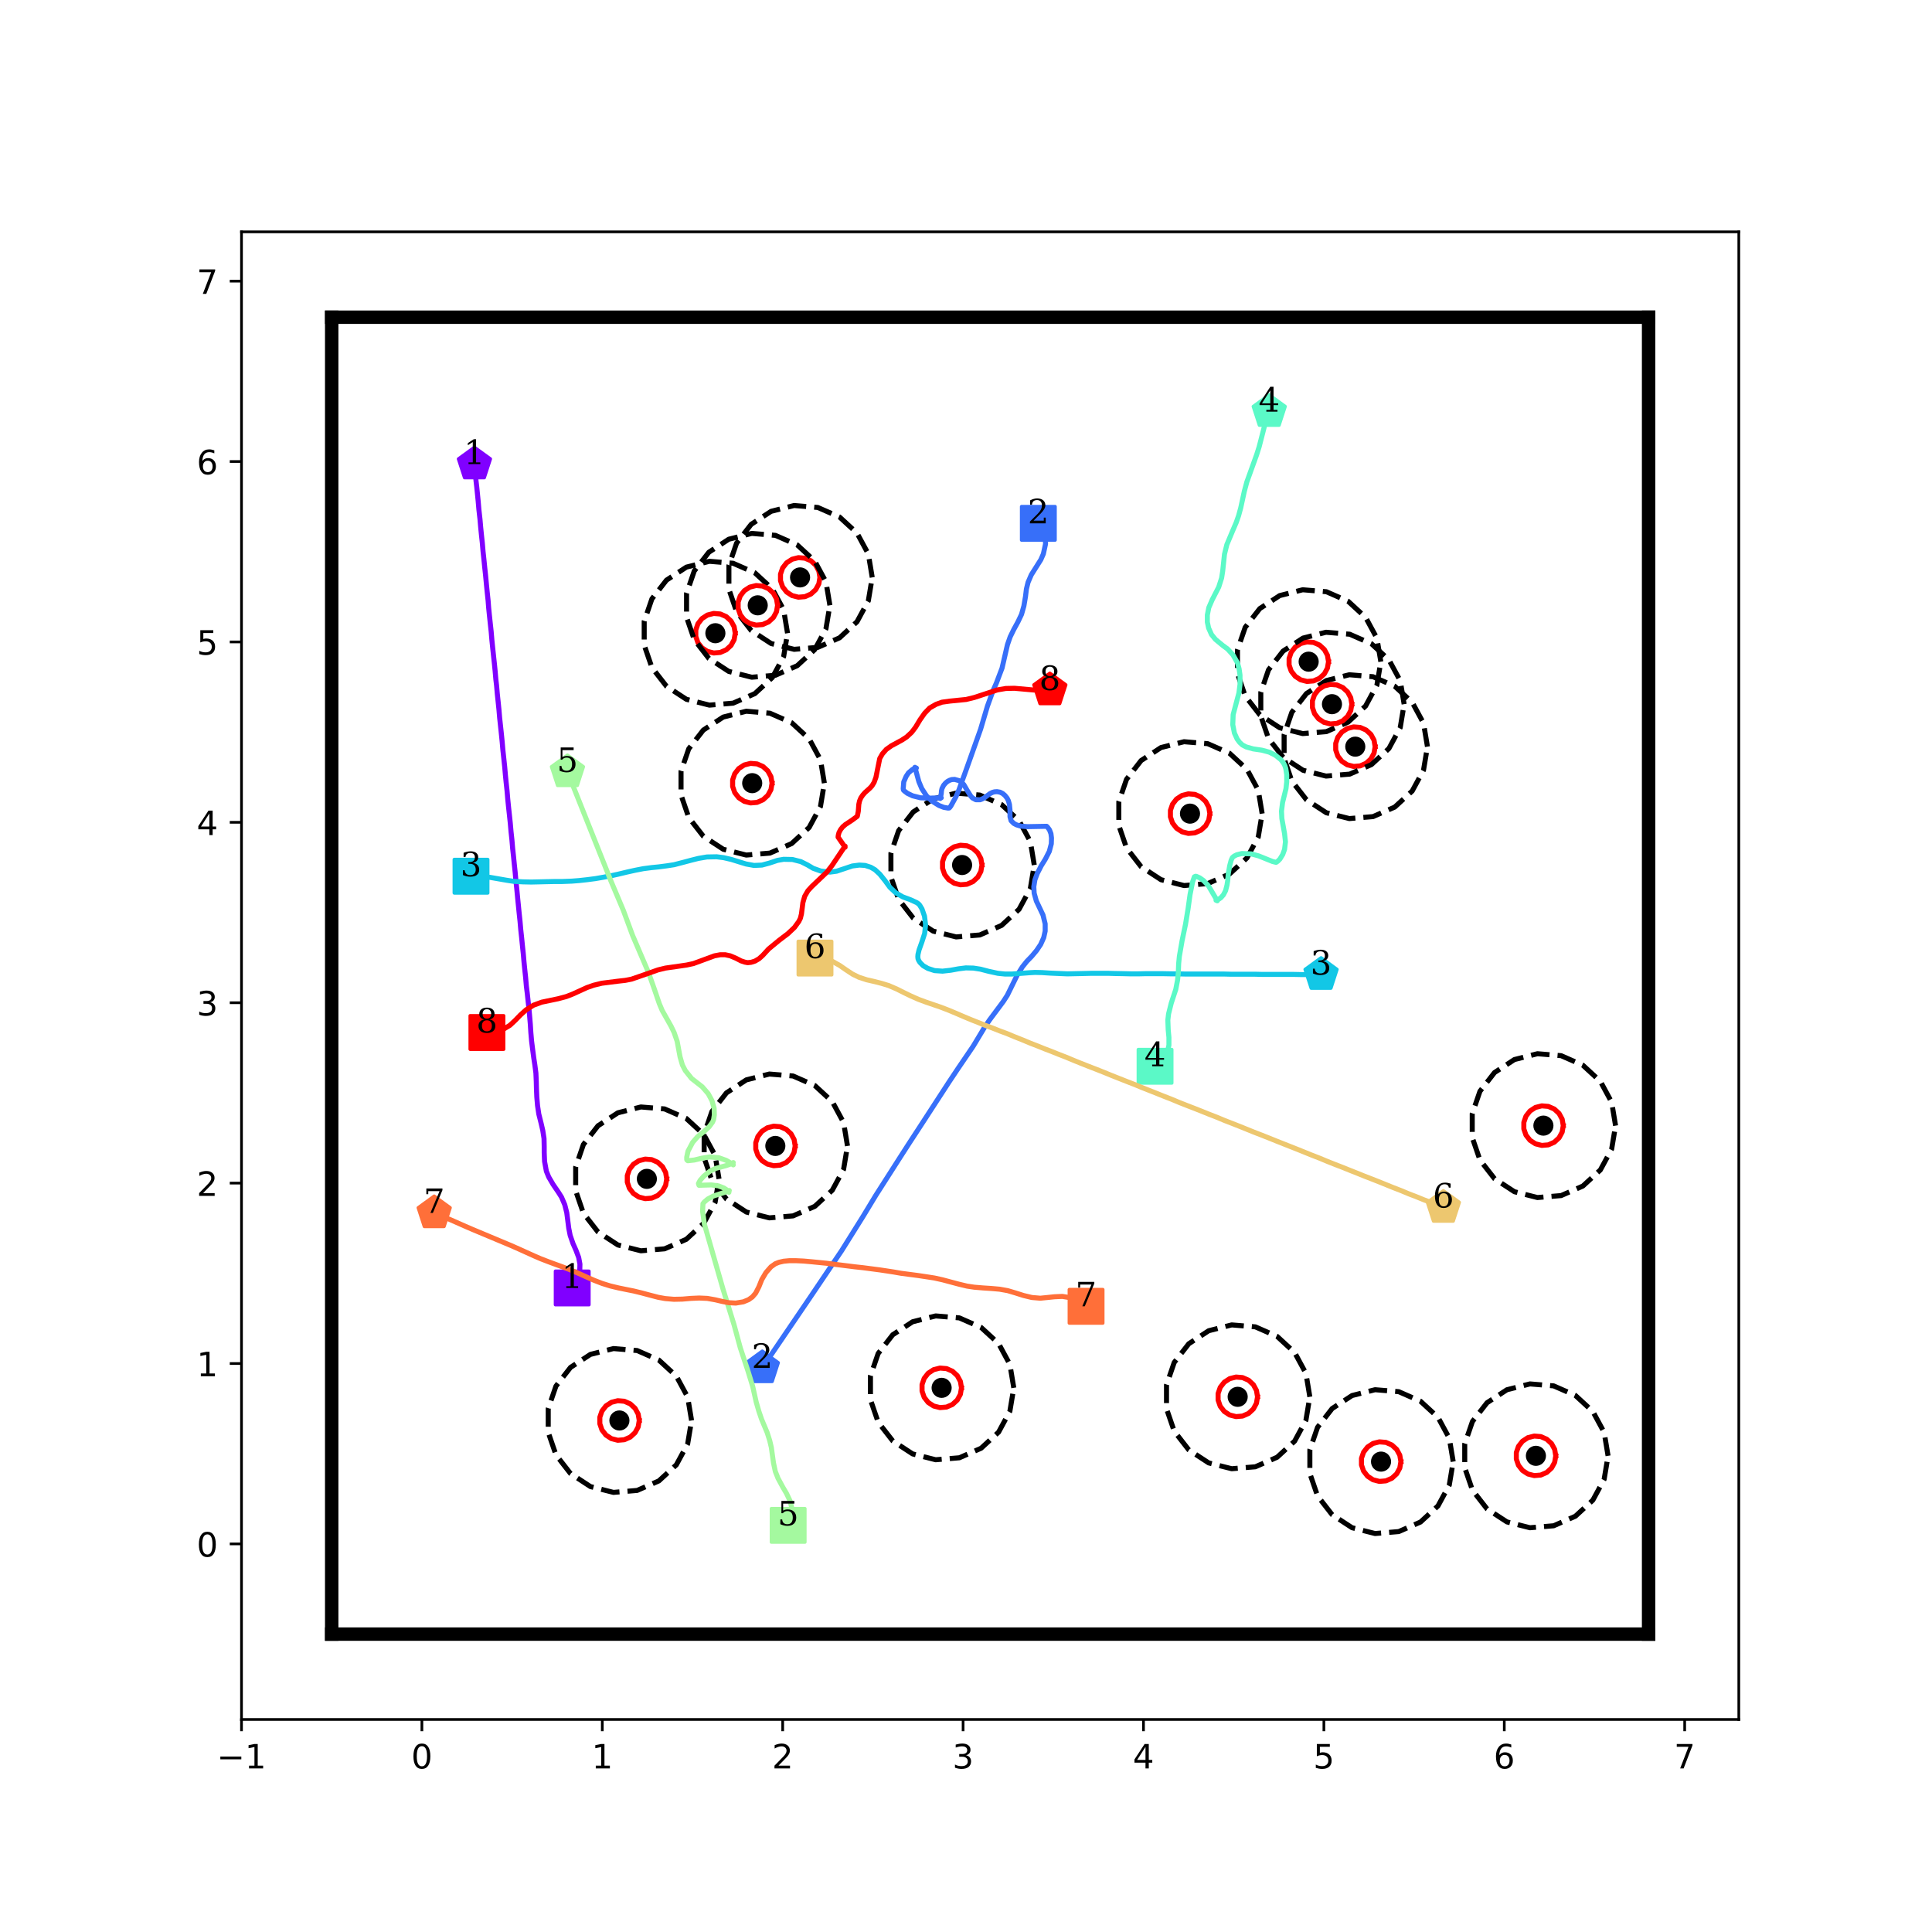 <?xml version="1.0" encoding="utf-8" standalone="no"?>
<!DOCTYPE svg PUBLIC "-//W3C//DTD SVG 1.1//EN"
  "http://www.w3.org/Graphics/SVG/1.1/DTD/svg11.dtd">
<!-- Created with matplotlib (http://matplotlib.org/) -->
<svg height="576pt" version="1.1" viewBox="0 0 576 576" width="576pt" xmlns="http://www.w3.org/2000/svg" xmlns:xlink="http://www.w3.org/1999/xlink">
 <defs>
  <style type="text/css">
*{stroke-linecap:butt;stroke-linejoin:round;}
  </style>
 </defs>
 <g id="figure_1">
  <g id="patch_1">
   <path d="M 0 576 
L 576 576 
L 576 0 
L 0 0 
z
" style="fill:#ffffff;"/>
  </g>
  <g id="axes_1">
   <g id="patch_2">
    <path d="M 72 512.64 
L 518.4 512.64 
L 518.4 69.12 
L 72 69.12 
z
" style="fill:#ffffff;"/>
   </g>
   <g id="matplotlib.axis_1">
    <g id="xtick_1">
     <g id="line2d_1">
      <defs>
       <path d="M 0 0 
L 0 3.5 
" id="m602d5280b4" style="stroke:#000000;stroke-width:0.8;"/>
      </defs>
      <g>
       <use style="stroke:#000000;stroke-width:0.8;" x="72" xlink:href="#m602d5280b4" y="512.64"/>
      </g>
     </g>
     <g id="text_1">
      <!-- −1 -->
      <defs>
       <path d="M 10.594 35.5 
L 73.188 35.5 
L 73.188 27.203 
L 10.594 27.203 
z
" id="DejaVuSans-2212"/>
       <path d="M 12.406 8.297 
L 28.516 8.297 
L 28.516 63.922 
L 10.984 60.406 
L 10.984 69.391 
L 28.422 72.906 
L 38.281 72.906 
L 38.281 8.297 
L 54.391 8.297 
L 54.391 0 
L 12.406 0 
z
" id="DejaVuSans-31"/>
      </defs>
      <g transform="translate(64.629 527.238)scale(0.1 -0.1)">
       <use xlink:href="#DejaVuSans-2212"/>
       <use x="83.789" xlink:href="#DejaVuSans-31"/>
      </g>
     </g>
    </g>
    <g id="xtick_2">
     <g id="line2d_2">
      <g>
       <use style="stroke:#000000;stroke-width:0.8;" x="125.783" xlink:href="#m602d5280b4" y="512.64"/>
      </g>
     </g>
     <g id="text_2">
      <!-- 0 -->
      <defs>
       <path d="M 31.781 66.406 
Q 24.172 66.406 20.328 58.906 
Q 16.5 51.422 16.5 36.375 
Q 16.5 21.391 20.328 13.891 
Q 24.172 6.391 31.781 6.391 
Q 39.453 6.391 43.281 13.891 
Q 47.125 21.391 47.125 36.375 
Q 47.125 51.422 43.281 58.906 
Q 39.453 66.406 31.781 66.406 
z
M 31.781 74.219 
Q 44.047 74.219 50.516 64.516 
Q 56.984 54.828 56.984 36.375 
Q 56.984 17.969 50.516 8.266 
Q 44.047 -1.422 31.781 -1.422 
Q 19.531 -1.422 13.062 8.266 
Q 6.594 17.969 6.594 36.375 
Q 6.594 54.828 13.062 64.516 
Q 19.531 74.219 31.781 74.219 
z
" id="DejaVuSans-30"/>
      </defs>
      <g transform="translate(122.602 527.238)scale(0.1 -0.1)">
       <use xlink:href="#DejaVuSans-30"/>
      </g>
     </g>
    </g>
    <g id="xtick_3">
     <g id="line2d_3">
      <g>
       <use style="stroke:#000000;stroke-width:0.8;" x="179.566" xlink:href="#m602d5280b4" y="512.64"/>
      </g>
     </g>
     <g id="text_3">
      <!-- 1 -->
      <g transform="translate(176.385 527.238)scale(0.1 -0.1)">
       <use xlink:href="#DejaVuSans-31"/>
      </g>
     </g>
    </g>
    <g id="xtick_4">
     <g id="line2d_4">
      <g>
       <use style="stroke:#000000;stroke-width:0.8;" x="233.349" xlink:href="#m602d5280b4" y="512.64"/>
      </g>
     </g>
     <g id="text_4">
      <!-- 2 -->
      <defs>
       <path d="M 19.188 8.297 
L 53.609 8.297 
L 53.609 0 
L 7.328 0 
L 7.328 8.297 
Q 12.938 14.109 22.625 23.891 
Q 32.328 33.688 34.812 36.531 
Q 39.547 41.844 41.422 45.531 
Q 43.312 49.219 43.312 52.781 
Q 43.312 58.594 39.234 62.25 
Q 35.156 65.922 28.609 65.922 
Q 23.969 65.922 18.812 64.312 
Q 13.672 62.703 7.812 59.422 
L 7.812 69.391 
Q 13.766 71.781 18.938 73 
Q 24.125 74.219 28.422 74.219 
Q 39.75 74.219 46.484 68.547 
Q 53.219 62.891 53.219 53.422 
Q 53.219 48.922 51.531 44.891 
Q 49.859 40.875 45.406 35.406 
Q 44.188 33.984 37.641 27.219 
Q 31.109 20.453 19.188 8.297 
z
" id="DejaVuSans-32"/>
      </defs>
      <g transform="translate(230.168 527.238)scale(0.1 -0.1)">
       <use xlink:href="#DejaVuSans-32"/>
      </g>
     </g>
    </g>
    <g id="xtick_5">
     <g id="line2d_5">
      <g>
       <use style="stroke:#000000;stroke-width:0.8;" x="287.133" xlink:href="#m602d5280b4" y="512.64"/>
      </g>
     </g>
     <g id="text_5">
      <!-- 3 -->
      <defs>
       <path d="M 40.578 39.312 
Q 47.656 37.797 51.625 33 
Q 55.609 28.219 55.609 21.188 
Q 55.609 10.406 48.188 4.484 
Q 40.766 -1.422 27.094 -1.422 
Q 22.516 -1.422 17.656 -0.516 
Q 12.797 0.391 7.625 2.203 
L 7.625 11.719 
Q 11.719 9.328 16.594 8.109 
Q 21.484 6.891 26.812 6.891 
Q 36.078 6.891 40.938 10.547 
Q 45.797 14.203 45.797 21.188 
Q 45.797 27.641 41.281 31.266 
Q 36.766 34.906 28.719 34.906 
L 20.219 34.906 
L 20.219 43.016 
L 29.109 43.016 
Q 36.375 43.016 40.234 45.922 
Q 44.094 48.828 44.094 54.297 
Q 44.094 59.906 40.109 62.906 
Q 36.141 65.922 28.719 65.922 
Q 24.656 65.922 20.016 65.031 
Q 15.375 64.156 9.812 62.312 
L 9.812 71.094 
Q 15.438 72.656 20.344 73.438 
Q 25.25 74.219 29.594 74.219 
Q 40.828 74.219 47.359 69.109 
Q 53.906 64.016 53.906 55.328 
Q 53.906 49.266 50.438 45.094 
Q 46.969 40.922 40.578 39.312 
z
" id="DejaVuSans-33"/>
      </defs>
      <g transform="translate(283.951 527.238)scale(0.1 -0.1)">
       <use xlink:href="#DejaVuSans-33"/>
      </g>
     </g>
    </g>
    <g id="xtick_6">
     <g id="line2d_6">
      <g>
       <use style="stroke:#000000;stroke-width:0.8;" x="340.916" xlink:href="#m602d5280b4" y="512.64"/>
      </g>
     </g>
     <g id="text_6">
      <!-- 4 -->
      <defs>
       <path d="M 37.797 64.312 
L 12.891 25.391 
L 37.797 25.391 
z
M 35.203 72.906 
L 47.609 72.906 
L 47.609 25.391 
L 58.016 25.391 
L 58.016 17.188 
L 47.609 17.188 
L 47.609 0 
L 37.797 0 
L 37.797 17.188 
L 4.891 17.188 
L 4.891 26.703 
z
" id="DejaVuSans-34"/>
      </defs>
      <g transform="translate(337.734 527.238)scale(0.1 -0.1)">
       <use xlink:href="#DejaVuSans-34"/>
      </g>
     </g>
    </g>
    <g id="xtick_7">
     <g id="line2d_7">
      <g>
       <use style="stroke:#000000;stroke-width:0.8;" x="394.699" xlink:href="#m602d5280b4" y="512.64"/>
      </g>
     </g>
     <g id="text_7">
      <!-- 5 -->
      <defs>
       <path d="M 10.797 72.906 
L 49.516 72.906 
L 49.516 64.594 
L 19.828 64.594 
L 19.828 46.734 
Q 21.969 47.469 24.109 47.828 
Q 26.266 48.188 28.422 48.188 
Q 40.625 48.188 47.75 41.5 
Q 54.891 34.812 54.891 23.391 
Q 54.891 11.625 47.562 5.094 
Q 40.234 -1.422 26.906 -1.422 
Q 22.312 -1.422 17.547 -0.641 
Q 12.797 0.141 7.719 1.703 
L 7.719 11.625 
Q 12.109 9.234 16.797 8.062 
Q 21.484 6.891 26.703 6.891 
Q 35.156 6.891 40.078 11.328 
Q 45.016 15.766 45.016 23.391 
Q 45.016 31 40.078 35.438 
Q 35.156 39.891 26.703 39.891 
Q 22.75 39.891 18.812 39.016 
Q 14.891 38.141 10.797 36.281 
z
" id="DejaVuSans-35"/>
      </defs>
      <g transform="translate(391.518 527.238)scale(0.1 -0.1)">
       <use xlink:href="#DejaVuSans-35"/>
      </g>
     </g>
    </g>
    <g id="xtick_8">
     <g id="line2d_8">
      <g>
       <use style="stroke:#000000;stroke-width:0.8;" x="448.482" xlink:href="#m602d5280b4" y="512.64"/>
      </g>
     </g>
     <g id="text_8">
      <!-- 6 -->
      <defs>
       <path d="M 33.016 40.375 
Q 26.375 40.375 22.484 35.828 
Q 18.609 31.297 18.609 23.391 
Q 18.609 15.531 22.484 10.953 
Q 26.375 6.391 33.016 6.391 
Q 39.656 6.391 43.531 10.953 
Q 47.406 15.531 47.406 23.391 
Q 47.406 31.297 43.531 35.828 
Q 39.656 40.375 33.016 40.375 
z
M 52.594 71.297 
L 52.594 62.312 
Q 48.875 64.062 45.094 64.984 
Q 41.312 65.922 37.594 65.922 
Q 27.828 65.922 22.672 59.328 
Q 17.531 52.734 16.797 39.406 
Q 19.672 43.656 24.016 45.922 
Q 28.375 48.188 33.594 48.188 
Q 44.578 48.188 50.953 41.516 
Q 57.328 34.859 57.328 23.391 
Q 57.328 12.156 50.688 5.359 
Q 44.047 -1.422 33.016 -1.422 
Q 20.359 -1.422 13.672 8.266 
Q 6.984 17.969 6.984 36.375 
Q 6.984 53.656 15.188 63.938 
Q 23.391 74.219 37.203 74.219 
Q 40.922 74.219 44.703 73.484 
Q 48.484 72.75 52.594 71.297 
z
" id="DejaVuSans-36"/>
      </defs>
      <g transform="translate(445.301 527.238)scale(0.1 -0.1)">
       <use xlink:href="#DejaVuSans-36"/>
      </g>
     </g>
    </g>
    <g id="xtick_9">
     <g id="line2d_9">
      <g>
       <use style="stroke:#000000;stroke-width:0.8;" x="502.265" xlink:href="#m602d5280b4" y="512.64"/>
      </g>
     </g>
     <g id="text_9">
      <!-- 7 -->
      <defs>
       <path d="M 8.203 72.906 
L 55.078 72.906 
L 55.078 68.703 
L 28.609 0 
L 18.312 0 
L 43.219 64.594 
L 8.203 64.594 
z
" id="DejaVuSans-37"/>
      </defs>
      <g transform="translate(499.084 527.238)scale(0.1 -0.1)">
       <use xlink:href="#DejaVuSans-37"/>
      </g>
     </g>
    </g>
   </g>
   <g id="matplotlib.axis_2">
    <g id="ytick_1">
     <g id="line2d_10">
      <defs>
       <path d="M 0 0 
L -3.5 0 
" id="m46813b6ae8" style="stroke:#000000;stroke-width:0.8;"/>
      </defs>
      <g>
       <use style="stroke:#000000;stroke-width:0.8;" x="72" xlink:href="#m46813b6ae8" y="460.297"/>
      </g>
     </g>
     <g id="text_10">
      <!-- 0 -->
      <g transform="translate(58.638 464.096)scale(0.1 -0.1)">
       <use xlink:href="#DejaVuSans-30"/>
      </g>
     </g>
    </g>
    <g id="ytick_2">
     <g id="line2d_11">
      <g>
       <use style="stroke:#000000;stroke-width:0.8;" x="72" xlink:href="#m46813b6ae8" y="406.514"/>
      </g>
     </g>
     <g id="text_11">
      <!-- 1 -->
      <g transform="translate(58.638 410.313)scale(0.1 -0.1)">
       <use xlink:href="#DejaVuSans-31"/>
      </g>
     </g>
    </g>
    <g id="ytick_3">
     <g id="line2d_12">
      <g>
       <use style="stroke:#000000;stroke-width:0.8;" x="72" xlink:href="#m46813b6ae8" y="352.731"/>
      </g>
     </g>
     <g id="text_12">
      <!-- 2 -->
      <g transform="translate(58.638 356.53)scale(0.1 -0.1)">
       <use xlink:href="#DejaVuSans-32"/>
      </g>
     </g>
    </g>
    <g id="ytick_4">
     <g id="line2d_13">
      <g>
       <use style="stroke:#000000;stroke-width:0.8;" x="72" xlink:href="#m46813b6ae8" y="298.947"/>
      </g>
     </g>
     <g id="text_13">
      <!-- 3 -->
      <g transform="translate(58.638 302.747)scale(0.1 -0.1)">
       <use xlink:href="#DejaVuSans-33"/>
      </g>
     </g>
    </g>
    <g id="ytick_5">
     <g id="line2d_14">
      <g>
       <use style="stroke:#000000;stroke-width:0.8;" x="72" xlink:href="#m46813b6ae8" y="245.164"/>
      </g>
     </g>
     <g id="text_14">
      <!-- 4 -->
      <g transform="translate(58.638 248.964)scale(0.1 -0.1)">
       <use xlink:href="#DejaVuSans-34"/>
      </g>
     </g>
    </g>
    <g id="ytick_6">
     <g id="line2d_15">
      <g>
       <use style="stroke:#000000;stroke-width:0.8;" x="72" xlink:href="#m46813b6ae8" y="191.381"/>
      </g>
     </g>
     <g id="text_15">
      <!-- 5 -->
      <g transform="translate(58.638 195.18)scale(0.1 -0.1)">
       <use xlink:href="#DejaVuSans-35"/>
      </g>
     </g>
    </g>
    <g id="ytick_7">
     <g id="line2d_16">
      <g>
       <use style="stroke:#000000;stroke-width:0.8;" x="72" xlink:href="#m46813b6ae8" y="137.598"/>
      </g>
     </g>
     <g id="text_16">
      <!-- 6 -->
      <g transform="translate(58.638 141.397)scale(0.1 -0.1)">
       <use xlink:href="#DejaVuSans-36"/>
      </g>
     </g>
    </g>
    <g id="ytick_8">
     <g id="line2d_17">
      <g>
       <use style="stroke:#000000;stroke-width:0.8;" x="72" xlink:href="#m46813b6ae8" y="83.815"/>
      </g>
     </g>
     <g id="text_17">
      <!-- 7 -->
      <g transform="translate(58.638 87.614)scale(0.1 -0.1)">
       <use xlink:href="#DejaVuSans-37"/>
      </g>
     </g>
    </g>
   </g>
   <g id="line2d_18">
    <path clip-path="url(#pbbed9cd8e0)" d="M 170.594 383.989 
" style="fill:none;stroke:#1f77b4;stroke-linecap:square;stroke-width:1.5;"/>
    <defs>
     <path d="M -5 5 
L 5 5 
L 5 -5 
L -5 -5 
z
" id="m36f494db61" style="stroke:#8000ff;stroke-linejoin:miter;"/>
    </defs>
    <g clip-path="url(#pbbed9cd8e0)">
     <use style="fill:#8000ff;stroke:#8000ff;stroke-linejoin:miter;" x="170.594" xlink:href="#m36f494db61" y="383.989"/>
    </g>
   </g>
   <g id="line2d_19">
    <path clip-path="url(#pbbed9cd8e0)" d="M 141.443 138.367 
" style="fill:none;stroke:#ff7f0e;stroke-linecap:square;stroke-width:1.5;"/>
    <defs>
     <path d="M 0 -5 
L -4.755 -1.545 
L -2.939 4.045 
L 2.939 4.045 
L 4.755 -1.545 
z
" id="mbb72fa0365" style="stroke:#8000ff;stroke-linejoin:miter;"/>
    </defs>
    <g clip-path="url(#pbbed9cd8e0)">
     <use style="fill:#8000ff;stroke:#8000ff;stroke-linejoin:miter;" x="141.443" xlink:href="#mbb72fa0365" y="138.367"/>
    </g>
   </g>
   <g id="line2d_20">
    <path clip-path="url(#pbbed9cd8e0)" d="M 309.566 156.024 
" style="fill:none;stroke:#2ca02c;stroke-linecap:square;stroke-width:1.5;"/>
    <defs>
     <path d="M -5 5 
L 5 5 
L 5 -5 
L -5 -5 
z
" id="mf061e8c5ee" style="stroke:#376ff9;stroke-linejoin:miter;"/>
    </defs>
    <g clip-path="url(#pbbed9cd8e0)">
     <use style="fill:#376ff9;stroke:#376ff9;stroke-linejoin:miter;" x="309.566" xlink:href="#mf061e8c5ee" y="156.024"/>
    </g>
   </g>
   <g id="line2d_21">
    <path clip-path="url(#pbbed9cd8e0)" d="M 227.267 407.822 
" style="fill:none;stroke:#d62728;stroke-linecap:square;stroke-width:1.5;"/>
    <defs>
     <path d="M 0 -5 
L -4.755 -1.545 
L -2.939 4.045 
L 2.939 4.045 
L 4.755 -1.545 
z
" id="mca53b8e826" style="stroke:#376ff9;stroke-linejoin:miter;"/>
    </defs>
    <g clip-path="url(#pbbed9cd8e0)">
     <use style="fill:#376ff9;stroke:#376ff9;stroke-linejoin:miter;" x="227.267" xlink:href="#mca53b8e826" y="407.822"/>
    </g>
   </g>
   <g id="line2d_22">
    <path clip-path="url(#pbbed9cd8e0)" d="M 140.427 261.234 
" style="fill:none;stroke:#9467bd;stroke-linecap:square;stroke-width:1.5;"/>
    <defs>
     <path d="M -5 5 
L 5 5 
L 5 -5 
L -5 -5 
z
" id="m0c22855767" style="stroke:#12c7e6;stroke-linejoin:miter;"/>
    </defs>
    <g clip-path="url(#pbbed9cd8e0)">
     <use style="fill:#12c7e6;stroke:#12c7e6;stroke-linejoin:miter;" x="140.427" xlink:href="#m0c22855767" y="261.234"/>
    </g>
   </g>
   <g id="line2d_23">
    <path clip-path="url(#pbbed9cd8e0)" d="M 393.856 290.562 
" style="fill:none;stroke:#8c564b;stroke-linecap:square;stroke-width:1.5;"/>
    <defs>
     <path d="M 0 -5 
L -4.755 -1.545 
L -2.939 4.045 
L 2.939 4.045 
L 4.755 -1.545 
z
" id="ma30b6b5b8d" style="stroke:#12c7e6;stroke-linejoin:miter;"/>
    </defs>
    <g clip-path="url(#pbbed9cd8e0)">
     <use style="fill:#12c7e6;stroke:#12c7e6;stroke-linejoin:miter;" x="393.856" xlink:href="#ma30b6b5b8d" y="290.562"/>
    </g>
   </g>
   <g id="line2d_24">
    <path clip-path="url(#pbbed9cd8e0)" d="M 344.363 317.894 
" style="fill:none;stroke:#e377c2;stroke-linecap:square;stroke-width:1.5;"/>
    <defs>
     <path d="M -5 5 
L 5 5 
L 5 -5 
L -5 -5 
z
" id="maca84b0350" style="stroke:#5bf9c7;stroke-linejoin:miter;"/>
    </defs>
    <g clip-path="url(#pbbed9cd8e0)">
     <use style="fill:#5bf9c7;stroke:#5bf9c7;stroke-linejoin:miter;" x="344.363" xlink:href="#maca84b0350" y="317.894"/>
    </g>
   </g>
   <g id="line2d_25">
    <path clip-path="url(#pbbed9cd8e0)" d="M 378.404 122.724 
" style="fill:none;stroke:#7f7f7f;stroke-linecap:square;stroke-width:1.5;"/>
    <defs>
     <path d="M 0 -5 
L -4.755 -1.545 
L -2.939 4.045 
L 2.939 4.045 
L 4.755 -1.545 
z
" id="m173f7ab280" style="stroke:#5bf9c7;stroke-linejoin:miter;"/>
    </defs>
    <g clip-path="url(#pbbed9cd8e0)">
     <use style="fill:#5bf9c7;stroke:#5bf9c7;stroke-linejoin:miter;" x="378.404" xlink:href="#m173f7ab280" y="122.724"/>
    </g>
   </g>
   <g id="line2d_26">
    <path clip-path="url(#pbbed9cd8e0)" d="M 234.977 454.769 
" style="fill:none;stroke:#bcbd22;stroke-linecap:square;stroke-width:1.5;"/>
    <defs>
     <path d="M -5 5 
L 5 5 
L 5 -5 
L -5 -5 
z
" id="md7c8a97d72" style="stroke:#a4f99f;stroke-linejoin:miter;"/>
    </defs>
    <g clip-path="url(#pbbed9cd8e0)">
     <use style="fill:#a4f99f;stroke:#a4f99f;stroke-linejoin:miter;" x="234.977" xlink:href="#md7c8a97d72" y="454.769"/>
    </g>
   </g>
   <g id="line2d_27">
    <path clip-path="url(#pbbed9cd8e0)" d="M 169.174 230.13 
" style="fill:none;stroke:#17becf;stroke-linecap:square;stroke-width:1.5;"/>
    <defs>
     <path d="M 0 -5 
L -4.755 -1.545 
L -2.939 4.045 
L 2.939 4.045 
L 4.755 -1.545 
z
" id="m43aa989270" style="stroke:#a4f99f;stroke-linejoin:miter;"/>
    </defs>
    <g clip-path="url(#pbbed9cd8e0)">
     <use style="fill:#a4f99f;stroke:#a4f99f;stroke-linejoin:miter;" x="169.174" xlink:href="#m43aa989270" y="230.13"/>
    </g>
   </g>
   <g id="line2d_28">
    <path clip-path="url(#pbbed9cd8e0)" d="M 242.975 285.641 
" style="fill:none;stroke:#1f77b4;stroke-linecap:square;stroke-width:1.5;"/>
    <defs>
     <path d="M -5 5 
L 5 5 
L 5 -5 
L -5 -5 
z
" id="m14833f1175" style="stroke:#edc76f;stroke-linejoin:miter;"/>
    </defs>
    <g clip-path="url(#pbbed9cd8e0)">
     <use style="fill:#edc76f;stroke:#edc76f;stroke-linejoin:miter;" x="242.975" xlink:href="#m14833f1175" y="285.641"/>
    </g>
   </g>
   <g id="line2d_29">
    <path clip-path="url(#pbbed9cd8e0)" d="M 430.323 360.004 
" style="fill:none;stroke:#ff7f0e;stroke-linecap:square;stroke-width:1.5;"/>
    <defs>
     <path d="M 0 -5 
L -4.755 -1.545 
L -2.939 4.045 
L 2.939 4.045 
L 4.755 -1.545 
z
" id="m3232655abc" style="stroke:#edc76f;stroke-linejoin:miter;"/>
    </defs>
    <g clip-path="url(#pbbed9cd8e0)">
     <use style="fill:#edc76f;stroke:#edc76f;stroke-linejoin:miter;" x="430.323" xlink:href="#m3232655abc" y="360.004"/>
    </g>
   </g>
   <g id="line2d_30">
    <path clip-path="url(#pbbed9cd8e0)" d="M 323.796 389.46 
" style="fill:none;stroke:#2ca02c;stroke-linecap:square;stroke-width:1.5;"/>
    <defs>
     <path d="M -5 5 
L 5 5 
L 5 -5 
L -5 -5 
z
" id="mc772dca68d" style="stroke:#ff6f39;stroke-linejoin:miter;"/>
    </defs>
    <g clip-path="url(#pbbed9cd8e0)">
     <use style="fill:#ff6f39;stroke:#ff6f39;stroke-linejoin:miter;" x="323.796" xlink:href="#mc772dca68d" y="389.46"/>
    </g>
   </g>
   <g id="line2d_31">
    <path clip-path="url(#pbbed9cd8e0)" d="M 129.449 361.617 
" style="fill:none;stroke:#d62728;stroke-linecap:square;stroke-width:1.5;"/>
    <defs>
     <path d="M 0 -5 
L -4.755 -1.545 
L -2.939 4.045 
L 2.939 4.045 
L 4.755 -1.545 
z
" id="m89c1ac195b" style="stroke:#ff6f39;stroke-linejoin:miter;"/>
    </defs>
    <g clip-path="url(#pbbed9cd8e0)">
     <use style="fill:#ff6f39;stroke:#ff6f39;stroke-linejoin:miter;" x="129.449" xlink:href="#m89c1ac195b" y="361.617"/>
    </g>
   </g>
   <g id="line2d_32">
    <path clip-path="url(#pbbed9cd8e0)" d="M 145.167 307.824 
" style="fill:none;stroke:#9467bd;stroke-linecap:square;stroke-width:1.5;"/>
    <defs>
     <path d="M -5 5 
L 5 5 
L 5 -5 
L -5 -5 
z
" id="mbfa70e35da" style="stroke:#ff0000;stroke-linejoin:miter;"/>
    </defs>
    <g clip-path="url(#pbbed9cd8e0)">
     <use style="fill:#ff0000;stroke:#ff0000;stroke-linejoin:miter;" x="145.167" xlink:href="#mbfa70e35da" y="307.824"/>
    </g>
   </g>
   <g id="line2d_33">
    <path clip-path="url(#pbbed9cd8e0)" d="M 312.996 205.716 
" style="fill:none;stroke:#8c564b;stroke-linecap:square;stroke-width:1.5;"/>
    <defs>
     <path d="M 0 -5 
L -4.755 -1.545 
L -2.939 4.045 
L 2.939 4.045 
L 4.755 -1.545 
z
" id="mf1d31999a8" style="stroke:#ff0000;stroke-linejoin:miter;"/>
    </defs>
    <g clip-path="url(#pbbed9cd8e0)">
     <use style="fill:#ff0000;stroke:#ff0000;stroke-linejoin:miter;" x="312.996" xlink:href="#mf1d31999a8" y="205.716"/>
    </g>
   </g>
   <g id="line2d_34">
    <defs>
     <path d="M 0 2.5 
C 0.663 2.5 1.299 2.237 1.768 1.768 
C 2.237 1.299 2.5 0.663 2.5 0 
C 2.5 -0.663 2.237 -1.299 1.768 -1.768 
C 1.299 -2.237 0.663 -2.5 0 -2.5 
C -0.663 -2.5 -1.299 -2.237 -1.768 -1.768 
C -2.237 -1.299 -2.5 -0.663 -2.5 0 
C -2.5 0.663 -2.237 1.299 -1.768 1.768 
C -1.299 2.237 -0.663 2.5 0 2.5 
z
" id="m81521e1178" style="stroke:#000000;"/>
    </defs>
    <g clip-path="url(#pbbed9cd8e0)">
     <use style="stroke:#000000;" x="224.258" xlink:href="#m81521e1178" y="233.486"/>
     <use style="stroke:#000000;" x="213.281" xlink:href="#m81521e1178" y="188.785"/>
     <use style="stroke:#000000;" x="354.781" xlink:href="#m81521e1178" y="242.572"/>
     <use style="stroke:#000000;" x="286.837" xlink:href="#m81521e1178" y="257.892"/>
     <use style="stroke:#000000;" x="184.667" xlink:href="#m81521e1178" y="423.499"/>
     <use style="stroke:#000000;" x="238.53" xlink:href="#m81521e1178" y="172.149"/>
     <use style="stroke:#000000;" x="390.16" xlink:href="#m81521e1178" y="197.27"/>
     <use style="stroke:#000000;" x="368.997" xlink:href="#m81521e1178" y="416.444"/>
     <use style="stroke:#000000;" x="404.06" xlink:href="#m81521e1178" y="222.608"/>
     <use style="stroke:#000000;" x="411.736" xlink:href="#m81521e1178" y="435.764"/>
     <use style="stroke:#000000;" x="280.734" xlink:href="#m81521e1178" y="413.765"/>
     <use style="stroke:#000000;" x="457.911" xlink:href="#m81521e1178" y="434.035"/>
     <use style="stroke:#000000;" x="460.146" xlink:href="#m81521e1178" y="335.592"/>
     <use style="stroke:#000000;" x="192.852" xlink:href="#m81521e1178" y="351.467"/>
     <use style="stroke:#000000;" x="231.155" xlink:href="#m81521e1178" y="341.647"/>
     <use style="stroke:#000000;" x="225.906" xlink:href="#m81521e1178" y="180.467"/>
     <use style="stroke:#000000;" x="397.11" xlink:href="#m81521e1178" y="209.939"/>
    </g>
   </g>
   <g id="line2d_35">
    <path clip-path="url(#pbbed9cd8e0)" d="M 245.772 233.486 
L 244.606 226.501 
L 241.235 220.273 
L 236.025 215.476 
L 229.54 212.631 
L 222.482 212.047 
L 215.617 213.785 
L 209.688 217.659 
L 205.338 223.247 
L 203.039 229.945 
L 203.039 237.027 
L 205.338 243.726 
L 209.688 249.314 
L 215.617 253.188 
L 222.482 254.926 
L 229.54 254.341 
L 236.025 251.497 
L 241.235 246.7 
L 244.606 240.472 
L 245.772 233.486 
" style="fill:none;stroke:#000000;stroke-dasharray:5.55,2.4;stroke-dashoffset:0;stroke-width:1.5;"/>
   </g>
   <g id="line2d_36">
    <path clip-path="url(#pbbed9cd8e0)" d="M 230.175 233.486 
L 229.854 231.565 
L 228.927 229.853 
L 227.494 228.534 
L 225.711 227.751 
L 223.77 227.591 
L 221.882 228.069 
L 220.251 229.134 
L 219.055 230.671 
L 218.423 232.513 
L 218.423 234.46 
L 219.055 236.302 
L 220.251 237.839 
L 221.882 238.904 
L 223.77 239.382 
L 225.711 239.222 
L 227.494 238.439 
L 228.927 237.12 
L 229.854 235.407 
L 230.175 233.486 
" style="fill:none;stroke:#ff0000;stroke-linecap:square;stroke-width:1.5;"/>
   </g>
   <g id="line2d_37">
    <path clip-path="url(#pbbed9cd8e0)" d="M 234.794 188.785 
L 233.628 181.799 
L 230.258 175.571 
L 225.047 170.774 
L 218.562 167.93 
L 211.504 167.345 
L 204.639 169.083 
L 198.71 172.957 
L 194.36 178.545 
L 192.061 185.244 
L 192.061 192.326 
L 194.36 199.024 
L 198.71 204.612 
L 204.639 208.486 
L 211.504 210.224 
L 218.562 209.64 
L 225.047 206.795 
L 230.258 201.998 
L 233.628 195.77 
L 234.794 188.785 
" style="fill:none;stroke:#000000;stroke-dasharray:5.55,2.4;stroke-dashoffset:0;stroke-width:1.5;"/>
   </g>
   <g id="line2d_38">
    <path clip-path="url(#pbbed9cd8e0)" d="M 219.197 188.785 
L 218.876 186.864 
L 217.949 185.151 
L 216.517 183.832 
L 214.733 183.05 
L 212.792 182.889 
L 210.904 183.367 
L 209.274 184.432 
L 208.078 185.969 
L 207.445 187.811 
L 207.445 189.758 
L 208.078 191.6 
L 209.274 193.137 
L 210.904 194.203 
L 212.792 194.681 
L 214.733 194.52 
L 216.517 193.737 
L 217.949 192.418 
L 218.876 190.706 
L 219.197 188.785 
" style="fill:none;stroke:#ff0000;stroke-linecap:square;stroke-width:1.5;"/>
   </g>
   <g id="line2d_39">
    <path clip-path="url(#pbbed9cd8e0)" d="M 376.294 242.572 
L 375.129 235.587 
L 371.758 229.358 
L 366.548 224.562 
L 360.062 221.717 
L 353.004 221.132 
L 346.139 222.871 
L 340.211 226.744 
L 335.861 232.333 
L 333.561 239.031 
L 333.561 246.113 
L 335.861 252.811 
L 340.211 258.4 
L 346.139 262.273 
L 353.004 264.012 
L 360.062 263.427 
L 366.548 260.582 
L 371.758 255.786 
L 375.129 249.558 
L 376.294 242.572 
" style="fill:none;stroke:#000000;stroke-dasharray:5.55,2.4;stroke-dashoffset:0;stroke-width:1.5;"/>
   </g>
   <g id="line2d_40">
    <path clip-path="url(#pbbed9cd8e0)" d="M 360.697 242.572 
L 360.377 240.651 
L 359.45 238.938 
L 358.017 237.619 
L 356.233 236.837 
L 354.292 236.676 
L 352.405 237.154 
L 350.774 238.22 
L 349.578 239.756 
L 348.946 241.598 
L 348.946 243.546 
L 349.578 245.388 
L 350.774 246.925 
L 352.405 247.99 
L 354.292 248.468 
L 356.233 248.307 
L 358.017 247.525 
L 359.45 246.206 
L 360.377 244.493 
L 360.697 242.572 
" style="fill:none;stroke:#ff0000;stroke-linecap:square;stroke-width:1.5;"/>
   </g>
   <g id="line2d_41">
    <path clip-path="url(#pbbed9cd8e0)" d="M 308.351 257.892 
L 307.185 250.907 
L 303.814 244.679 
L 298.604 239.882 
L 292.119 237.037 
L 285.061 236.453 
L 278.196 238.191 
L 272.267 242.064 
L 267.917 247.653 
L 265.617 254.351 
L 265.617 261.433 
L 267.917 268.131 
L 272.267 273.72 
L 278.196 277.594 
L 285.061 279.332 
L 292.119 278.747 
L 298.604 275.902 
L 303.814 271.106 
L 307.185 264.878 
L 308.351 257.892 
" style="fill:none;stroke:#000000;stroke-dasharray:5.55,2.4;stroke-dashoffset:0;stroke-width:1.5;"/>
   </g>
   <g id="line2d_42">
    <path clip-path="url(#pbbed9cd8e0)" d="M 292.753 257.892 
L 292.433 255.971 
L 291.506 254.259 
L 290.073 252.94 
L 288.29 252.157 
L 286.349 251.996 
L 284.461 252.474 
L 282.83 253.54 
L 281.634 255.077 
L 281.002 256.919 
L 281.002 258.866 
L 281.634 260.708 
L 282.83 262.245 
L 284.461 263.31 
L 286.349 263.788 
L 288.29 263.627 
L 290.073 262.845 
L 291.506 261.526 
L 292.433 259.813 
L 292.753 257.892 
" style="fill:none;stroke:#ff0000;stroke-linecap:square;stroke-width:1.5;"/>
   </g>
   <g id="line2d_43">
    <path clip-path="url(#pbbed9cd8e0)" d="M 206.18 423.499 
L 205.015 416.513 
L 201.644 410.285 
L 196.434 405.488 
L 189.948 402.644 
L 182.891 402.059 
L 176.025 403.797 
L 170.097 407.671 
L 165.747 413.259 
L 163.447 419.958 
L 163.447 427.04 
L 165.747 433.738 
L 170.097 439.326 
L 176.025 443.2 
L 182.891 444.938 
L 189.948 444.354 
L 196.434 441.509 
L 201.644 436.712 
L 205.015 430.484 
L 206.18 423.499 
" style="fill:none;stroke:#000000;stroke-dasharray:5.55,2.4;stroke-dashoffset:0;stroke-width:1.5;"/>
   </g>
   <g id="line2d_44">
    <path clip-path="url(#pbbed9cd8e0)" d="M 190.583 423.499 
L 190.263 421.578 
L 189.336 419.865 
L 187.903 418.546 
L 186.119 417.763 
L 184.179 417.603 
L 182.291 418.081 
L 180.66 419.146 
L 179.464 420.683 
L 178.832 422.525 
L 178.832 424.472 
L 179.464 426.314 
L 180.66 427.851 
L 182.291 428.916 
L 184.179 429.395 
L 186.119 429.234 
L 187.903 428.451 
L 189.336 427.132 
L 190.263 425.42 
L 190.583 423.499 
" style="fill:none;stroke:#ff0000;stroke-linecap:square;stroke-width:1.5;"/>
   </g>
   <g id="line2d_45">
    <path clip-path="url(#pbbed9cd8e0)" d="M 260.044 172.149 
L 258.878 165.163 
L 255.507 158.935 
L 250.297 154.138 
L 243.812 151.294 
L 236.754 150.709 
L 229.889 152.447 
L 223.96 156.321 
L 219.61 161.909 
L 217.311 168.608 
L 217.311 175.69 
L 219.61 182.388 
L 223.96 187.976 
L 229.889 191.85 
L 236.754 193.588 
L 243.812 193.004 
L 250.297 190.159 
L 255.507 185.362 
L 258.878 179.134 
L 260.044 172.149 
" style="fill:none;stroke:#000000;stroke-dasharray:5.55,2.4;stroke-dashoffset:0;stroke-width:1.5;"/>
   </g>
   <g id="line2d_46">
    <path clip-path="url(#pbbed9cd8e0)" d="M 244.447 172.149 
L 244.126 170.228 
L 243.199 168.515 
L 241.766 167.196 
L 239.983 166.414 
L 238.042 166.253 
L 236.154 166.731 
L 234.524 167.796 
L 233.327 169.333 
L 232.695 171.175 
L 232.695 173.122 
L 233.327 174.964 
L 234.524 176.501 
L 236.154 177.566 
L 238.042 178.045 
L 239.983 177.884 
L 241.766 177.101 
L 243.199 175.782 
L 244.126 174.07 
L 244.447 172.149 
" style="fill:none;stroke:#ff0000;stroke-linecap:square;stroke-width:1.5;"/>
   </g>
   <g id="line2d_47">
    <path clip-path="url(#pbbed9cd8e0)" d="M 411.674 197.27 
L 410.508 190.285 
L 407.137 184.056 
L 401.927 179.26 
L 395.442 176.415 
L 388.384 175.83 
L 381.519 177.569 
L 375.59 181.442 
L 371.24 187.031 
L 368.941 193.729 
L 368.941 200.811 
L 371.24 207.509 
L 375.59 213.098 
L 381.519 216.971 
L 388.384 218.71 
L 395.442 218.125 
L 401.927 215.28 
L 407.137 210.484 
L 410.508 204.256 
L 411.674 197.27 
" style="fill:none;stroke:#000000;stroke-dasharray:5.55,2.4;stroke-dashoffset:0;stroke-width:1.5;"/>
   </g>
   <g id="line2d_48">
    <path clip-path="url(#pbbed9cd8e0)" d="M 396.077 197.27 
L 395.756 195.349 
L 394.829 193.636 
L 393.396 192.317 
L 391.613 191.535 
L 389.672 191.374 
L 387.784 191.852 
L 386.153 192.918 
L 384.957 194.454 
L 384.325 196.296 
L 384.325 198.244 
L 384.957 200.086 
L 386.153 201.623 
L 387.784 202.688 
L 389.672 203.166 
L 391.613 203.005 
L 393.396 202.223 
L 394.829 200.904 
L 395.756 199.191 
L 396.077 197.27 
" style="fill:none;stroke:#ff0000;stroke-linecap:square;stroke-width:1.5;"/>
   </g>
   <g id="line2d_49">
    <path clip-path="url(#pbbed9cd8e0)" d="M 390.51 416.444 
L 389.344 409.458 
L 385.974 403.23 
L 380.763 398.434 
L 374.278 395.589 
L 367.22 395.004 
L 360.355 396.742 
L 354.426 400.616 
L 350.076 406.205 
L 347.777 412.903 
L 347.777 419.985 
L 350.076 426.683 
L 354.426 432.272 
L 360.355 436.145 
L 367.22 437.883 
L 374.278 437.299 
L 380.763 434.454 
L 385.974 429.657 
L 389.344 423.429 
L 390.51 416.444 
" style="fill:none;stroke:#000000;stroke-dasharray:5.55,2.4;stroke-dashoffset:0;stroke-width:1.5;"/>
   </g>
   <g id="line2d_50">
    <path clip-path="url(#pbbed9cd8e0)" d="M 374.913 416.444 
L 374.592 414.523 
L 373.665 412.81 
L 372.233 411.491 
L 370.449 410.709 
L 368.508 410.548 
L 366.62 411.026 
L 364.99 412.091 
L 363.794 413.628 
L 363.161 415.47 
L 363.161 417.417 
L 363.794 419.259 
L 364.99 420.796 
L 366.62 421.862 
L 368.508 422.34 
L 370.449 422.179 
L 372.233 421.396 
L 373.665 420.077 
L 374.592 418.365 
L 374.913 416.444 
" style="fill:none;stroke:#ff0000;stroke-linecap:square;stroke-width:1.5;"/>
   </g>
   <g id="line2d_51">
    <path clip-path="url(#pbbed9cd8e0)" d="M 425.574 222.608 
L 424.408 215.623 
L 421.037 209.394 
L 415.827 204.598 
L 409.342 201.753 
L 402.284 201.168 
L 395.419 202.907 
L 389.49 206.78 
L 385.14 212.369 
L 382.841 219.067 
L 382.841 226.149 
L 385.14 232.847 
L 389.49 238.436 
L 395.419 242.309 
L 402.284 244.048 
L 409.342 243.463 
L 415.827 240.618 
L 421.037 235.822 
L 424.408 229.593 
L 425.574 222.608 
" style="fill:none;stroke:#000000;stroke-dasharray:5.55,2.4;stroke-dashoffset:0;stroke-width:1.5;"/>
   </g>
   <g id="line2d_52">
    <path clip-path="url(#pbbed9cd8e0)" d="M 409.977 222.608 
L 409.656 220.687 
L 408.729 218.974 
L 407.296 217.655 
L 405.513 216.873 
L 403.572 216.712 
L 401.684 217.19 
L 400.053 218.255 
L 398.857 219.792 
L 398.225 221.634 
L 398.225 223.582 
L 398.857 225.424 
L 400.053 226.961 
L 401.684 228.026 
L 403.572 228.504 
L 405.513 228.343 
L 407.296 227.561 
L 408.729 226.242 
L 409.656 224.529 
L 409.977 222.608 
" style="fill:none;stroke:#ff0000;stroke-linecap:square;stroke-width:1.5;"/>
   </g>
   <g id="line2d_53">
    <path clip-path="url(#pbbed9cd8e0)" d="M 433.249 435.764 
L 432.084 428.779 
L 428.713 422.551 
L 423.503 417.754 
L 417.017 414.909 
L 409.959 414.324 
L 403.094 416.063 
L 397.165 419.936 
L 392.816 425.525 
L 390.516 432.223 
L 390.516 439.305 
L 392.816 446.003 
L 397.165 451.592 
L 403.094 455.466 
L 409.959 457.204 
L 417.017 456.619 
L 423.503 453.774 
L 428.713 448.978 
L 432.084 442.75 
L 433.249 435.764 
" style="fill:none;stroke:#000000;stroke-dasharray:5.55,2.4;stroke-dashoffset:0;stroke-width:1.5;"/>
   </g>
   <g id="line2d_54">
    <path clip-path="url(#pbbed9cd8e0)" d="M 417.652 435.764 
L 417.332 433.843 
L 416.405 432.13 
L 414.972 430.811 
L 413.188 430.029 
L 411.247 429.868 
L 409.359 430.346 
L 407.729 431.412 
L 406.533 432.948 
L 405.9 434.791 
L 405.9 436.738 
L 406.533 438.58 
L 407.729 440.117 
L 409.359 441.182 
L 411.247 441.66 
L 413.188 441.499 
L 414.972 440.717 
L 416.405 439.398 
L 417.332 437.685 
L 417.652 435.764 
" style="fill:none;stroke:#ff0000;stroke-linecap:square;stroke-width:1.5;"/>
   </g>
   <g id="line2d_55">
    <path clip-path="url(#pbbed9cd8e0)" d="M 302.247 413.765 
L 301.081 406.78 
L 297.711 400.551 
L 292.5 395.755 
L 286.015 392.91 
L 278.957 392.325 
L 272.092 394.064 
L 266.163 397.937 
L 261.813 403.526 
L 259.514 410.224 
L 259.514 417.306 
L 261.813 424.004 
L 266.163 429.593 
L 272.092 433.466 
L 278.957 435.205 
L 286.015 434.62 
L 292.5 431.775 
L 297.711 426.979 
L 301.081 420.75 
L 302.247 413.765 
" style="fill:none;stroke:#000000;stroke-dasharray:5.55,2.4;stroke-dashoffset:0;stroke-width:1.5;"/>
   </g>
   <g id="line2d_56">
    <path clip-path="url(#pbbed9cd8e0)" d="M 286.65 413.765 
L 286.329 411.844 
L 285.402 410.131 
L 283.969 408.812 
L 282.186 408.03 
L 280.245 407.869 
L 278.357 408.347 
L 276.727 409.412 
L 275.53 410.949 
L 274.898 412.791 
L 274.898 414.739 
L 275.53 416.581 
L 276.727 418.118 
L 278.357 419.183 
L 280.245 419.661 
L 282.186 419.5 
L 283.969 418.718 
L 285.402 417.399 
L 286.329 415.686 
L 286.65 413.765 
" style="fill:none;stroke:#ff0000;stroke-linecap:square;stroke-width:1.5;"/>
   </g>
   <g id="line2d_57">
    <path clip-path="url(#pbbed9cd8e0)" d="M 479.424 434.035 
L 478.258 427.049 
L 474.888 420.821 
L 469.677 416.025 
L 463.192 413.18 
L 456.134 412.595 
L 449.269 414.334 
L 443.34 418.207 
L 438.99 423.796 
L 436.691 430.494 
L 436.691 437.576 
L 438.99 444.274 
L 443.34 449.863 
L 449.269 453.736 
L 456.134 455.475 
L 463.192 454.89 
L 469.677 452.045 
L 474.888 447.248 
L 478.258 441.02 
L 479.424 434.035 
" style="fill:none;stroke:#000000;stroke-dasharray:5.55,2.4;stroke-dashoffset:0;stroke-width:1.5;"/>
   </g>
   <g id="line2d_58">
    <path clip-path="url(#pbbed9cd8e0)" d="M 463.827 434.035 
L 463.506 432.114 
L 462.579 430.401 
L 461.146 429.082 
L 459.363 428.3 
L 457.422 428.139 
L 455.534 428.617 
L 453.904 429.682 
L 452.708 431.219 
L 452.075 433.061 
L 452.075 435.009 
L 452.708 436.851 
L 453.904 438.387 
L 455.534 439.453 
L 457.422 439.931 
L 459.363 439.77 
L 461.146 438.988 
L 462.579 437.669 
L 463.506 435.956 
L 463.827 434.035 
" style="fill:none;stroke:#ff0000;stroke-linecap:square;stroke-width:1.5;"/>
   </g>
   <g id="line2d_59">
    <path clip-path="url(#pbbed9cd8e0)" d="M 481.66 335.592 
L 480.494 328.607 
L 477.123 322.378 
L 471.913 317.582 
L 465.428 314.737 
L 458.37 314.152 
L 451.505 315.891 
L 445.576 319.764 
L 441.226 325.353 
L 438.927 332.051 
L 438.927 339.133 
L 441.226 345.831 
L 445.576 351.42 
L 451.505 355.293 
L 458.37 357.032 
L 465.428 356.447 
L 471.913 353.602 
L 477.123 348.806 
L 480.494 342.578 
L 481.66 335.592 
" style="fill:none;stroke:#000000;stroke-dasharray:5.55,2.4;stroke-dashoffset:0;stroke-width:1.5;"/>
   </g>
   <g id="line2d_60">
    <path clip-path="url(#pbbed9cd8e0)" d="M 466.063 335.592 
L 465.742 333.671 
L 464.815 331.958 
L 463.382 330.639 
L 461.599 329.857 
L 459.658 329.696 
L 457.77 330.174 
L 456.139 331.24 
L 454.943 332.776 
L 454.311 334.618 
L 454.311 336.566 
L 454.943 338.408 
L 456.139 339.945 
L 457.77 341.01 
L 459.658 341.488 
L 461.599 341.327 
L 463.382 340.545 
L 464.815 339.226 
L 465.742 337.513 
L 466.063 335.592 
" style="fill:none;stroke:#ff0000;stroke-linecap:square;stroke-width:1.5;"/>
   </g>
   <g id="line2d_61">
    <path clip-path="url(#pbbed9cd8e0)" d="M 214.366 351.467 
L 213.2 344.482 
L 209.829 338.254 
L 204.619 333.457 
L 198.134 330.612 
L 191.076 330.028 
L 184.211 331.766 
L 178.282 335.64 
L 173.932 341.228 
L 171.633 347.926 
L 171.633 355.008 
L 173.932 361.707 
L 178.282 367.295 
L 184.211 371.169 
L 191.076 372.907 
L 198.134 372.322 
L 204.619 369.478 
L 209.829 364.681 
L 213.2 358.453 
L 214.366 351.467 
" style="fill:none;stroke:#000000;stroke-dasharray:5.55,2.4;stroke-dashoffset:0;stroke-width:1.5;"/>
   </g>
   <g id="line2d_62">
    <path clip-path="url(#pbbed9cd8e0)" d="M 198.769 351.467 
L 198.448 349.546 
L 197.521 347.834 
L 196.088 346.515 
L 194.305 345.732 
L 192.364 345.571 
L 190.476 346.05 
L 188.845 347.115 
L 187.649 348.652 
L 187.017 350.494 
L 187.017 352.441 
L 187.649 354.283 
L 188.845 355.82 
L 190.476 356.885 
L 192.364 357.363 
L 194.305 357.203 
L 196.088 356.42 
L 197.521 355.101 
L 198.448 353.388 
L 198.769 351.467 
" style="fill:none;stroke:#ff0000;stroke-linecap:square;stroke-width:1.5;"/>
   </g>
   <g id="line2d_63">
    <path clip-path="url(#pbbed9cd8e0)" d="M 252.668 341.647 
L 251.503 334.662 
L 248.132 328.434 
L 242.922 323.637 
L 236.436 320.792 
L 229.378 320.208 
L 222.513 321.946 
L 216.584 325.82 
L 212.235 331.408 
L 209.935 338.106 
L 209.935 345.188 
L 212.235 351.887 
L 216.584 357.475 
L 222.513 361.349 
L 229.378 363.087 
L 236.436 362.502 
L 242.922 359.658 
L 248.132 354.861 
L 251.503 348.633 
L 252.668 341.647 
" style="fill:none;stroke:#000000;stroke-dasharray:5.55,2.4;stroke-dashoffset:0;stroke-width:1.5;"/>
   </g>
   <g id="line2d_64">
    <path clip-path="url(#pbbed9cd8e0)" d="M 237.071 341.647 
L 236.751 339.726 
L 235.824 338.014 
L 234.391 336.695 
L 232.607 335.912 
L 230.666 335.751 
L 228.778 336.229 
L 227.148 337.295 
L 225.952 338.832 
L 225.32 340.674 
L 225.32 342.621 
L 225.952 344.463 
L 227.148 346 
L 228.778 347.065 
L 230.666 347.543 
L 232.607 347.382 
L 234.391 346.6 
L 235.824 345.281 
L 236.751 343.568 
L 237.071 341.647 
" style="fill:none;stroke:#ff0000;stroke-linecap:square;stroke-width:1.5;"/>
   </g>
   <g id="line2d_65">
    <path clip-path="url(#pbbed9cd8e0)" d="M 247.419 180.467 
L 246.253 173.481 
L 242.883 167.253 
L 237.672 162.456 
L 231.187 159.612 
L 224.129 159.027 
L 217.264 160.765 
L 211.335 164.639 
L 206.985 170.227 
L 204.686 176.926 
L 204.686 184.008 
L 206.985 190.706 
L 211.335 196.294 
L 217.264 200.168 
L 224.129 201.906 
L 231.187 201.322 
L 237.672 198.477 
L 242.883 193.68 
L 246.253 187.452 
L 247.419 180.467 
" style="fill:none;stroke:#000000;stroke-dasharray:5.55,2.4;stroke-dashoffset:0;stroke-width:1.5;"/>
   </g>
   <g id="line2d_66">
    <path clip-path="url(#pbbed9cd8e0)" d="M 231.822 180.467 
L 231.501 178.546 
L 230.574 176.833 
L 229.141 175.514 
L 227.358 174.732 
L 225.417 174.571 
L 223.529 175.049 
L 221.899 176.114 
L 220.703 177.651 
L 220.07 179.493 
L 220.07 181.44 
L 220.703 183.282 
L 221.899 184.819 
L 223.529 185.884 
L 225.417 186.363 
L 227.358 186.202 
L 229.141 185.419 
L 230.574 184.1 
L 231.501 182.388 
L 231.822 180.467 
" style="fill:none;stroke:#ff0000;stroke-linecap:square;stroke-width:1.5;"/>
   </g>
   <g id="line2d_67">
    <path clip-path="url(#pbbed9cd8e0)" d="M 418.624 209.939 
L 417.458 202.954 
L 414.087 196.725 
L 408.877 191.929 
L 402.392 189.084 
L 395.334 188.499 
L 388.469 190.238 
L 382.54 194.111 
L 378.19 199.7 
L 375.891 206.398 
L 375.891 213.48 
L 378.19 220.178 
L 382.54 225.767 
L 388.469 229.64 
L 395.334 231.379 
L 402.392 230.794 
L 408.877 227.949 
L 414.087 223.153 
L 417.458 216.924 
L 418.624 209.939 
" style="fill:none;stroke:#000000;stroke-dasharray:5.55,2.4;stroke-dashoffset:0;stroke-width:1.5;"/>
   </g>
   <g id="line2d_68">
    <path clip-path="url(#pbbed9cd8e0)" d="M 403.027 209.939 
L 402.706 208.018 
L 401.779 206.305 
L 400.346 204.986 
L 398.563 204.204 
L 396.622 204.043 
L 394.734 204.521 
L 393.103 205.586 
L 391.907 207.123 
L 391.275 208.965 
L 391.275 210.913 
L 391.907 212.755 
L 393.103 214.292 
L 394.734 215.357 
L 396.622 215.835 
L 398.563 215.674 
L 400.346 214.892 
L 401.779 213.573 
L 402.706 211.86 
L 403.027 209.939 
" style="fill:none;stroke:#ff0000;stroke-linecap:square;stroke-width:1.5;"/>
   </g>
   <g id="line2d_69">
    <path clip-path="url(#pbbed9cd8e0)" d="M 98.892 487.188 
L 98.892 94.572 
" style="fill:none;stroke:#000000;stroke-linecap:square;stroke-width:4;"/>
   </g>
   <g id="line2d_70">
    <path clip-path="url(#pbbed9cd8e0)" d="M 98.892 94.572 
L 491.508 94.572 
" style="fill:none;stroke:#000000;stroke-linecap:square;stroke-width:4;"/>
   </g>
   <g id="line2d_71">
    <path clip-path="url(#pbbed9cd8e0)" d="M 491.508 94.572 
L 491.508 487.188 
" style="fill:none;stroke:#000000;stroke-linecap:square;stroke-width:4;"/>
   </g>
   <g id="line2d_72">
    <path clip-path="url(#pbbed9cd8e0)" d="M 491.508 487.188 
L 98.892 487.188 
" style="fill:none;stroke:#000000;stroke-linecap:square;stroke-width:4;"/>
   </g>
   <g id="line2d_73">
    <path clip-path="url(#pbbed9cd8e0)" d="M 170.584 383.979 
L 170.531 383.979 
L 170.423 384.032 
L 170.584 383.925 
L 171.069 383.548 
L 171.606 382.849 
L 172.359 381.397 
L 172.843 379.299 
L 172.897 376.879 
L 172.521 374.889 
L 171.714 372.738 
L 170.853 370.802 
L 169.993 368.328 
L 169.563 366.176 
L 169.24 363.595 
L 168.971 361.551 
L 168.379 359.185 
L 167.411 356.926 
L 166.497 355.474 
L 164.883 353.107 
L 163.593 350.902 
L 162.893 349.181 
L 162.356 346.277 
L 162.248 343.641 
L 162.248 341.866 
L 162.194 339.446 
L 161.818 337.026 
L 161.334 334.928 
L 160.635 332.132 
L 160.258 329.604 
L 160.043 327.076 
L 159.935 324.548 
L 159.882 322.397 
L 159.774 319.923 
L 159.451 317.449 
L 159.129 315.351 
L 158.752 312.501 
L 158.483 310.349 
L 158.268 307.875 
L 158.107 305.348 
L 157.892 302.82 
L 157.73 301.045 
L 157.461 298.571 
L 157.192 296.097 
L 156.924 293.946 
L 156.708 291.418 
L 156.44 288.944 
L 156.224 286.792 
L 156.009 284.318 
L 155.74 281.791 
L 155.525 279.639 
L 155.256 277.165 
L 155.041 274.691 
L 154.772 272.163 
L 154.557 270.012 
L 154.342 267.861 
L 154.073 265.01 
L 153.804 262.536 
L 153.589 260.062 
L 153.32 257.534 
L 153.105 255.383 
L 152.836 252.909 
L 152.621 250.381 
L 152.352 247.907 
L 152.137 245.433 
L 151.868 242.905 
L 151.599 240.431 
L 151.384 238.28 
L 151.169 235.752 
L 150.9 233.278 
L 150.685 231.127 
L 150.47 228.653 
L 150.201 226.125 
L 149.932 223.651 
L 149.717 221.177 
L 149.501 219.026 
L 149.233 216.498 
L 148.964 214.024 
L 148.749 211.496 
L 148.533 209.399 
L 148.264 206.871 
L 148.049 204.397 
L 147.834 202.568 
L 147.619 200.094 
L 147.404 197.943 
L 147.135 195.469 
L 146.866 192.941 
L 146.651 190.843 
L 146.436 188.316 
L 146.167 185.842 
L 145.898 183.314 
L 145.683 181.162 
L 145.522 179.065 
L 145.253 176.537 
L 145.037 174.386 
L 144.769 171.535 
L 144.5 169.061 
L 144.285 166.91 
L 144.016 164.436 
L 143.8 161.908 
L 143.532 159.434 
L 143.316 157.283 
L 143.101 154.809 
L 142.779 151.958 
L 142.563 149.43 
L 142.348 147.279 
L 142.133 145.181 
L 141.918 143.353 
L 141.703 140.879 
L 141.488 138.728 
" style="fill:none;stroke:#8000ff;stroke-linecap:square;stroke-width:1.5;"/>
   </g>
   <g id="line2d_74">
    <path clip-path="url(#pbbed9cd8e0)" d="M 309.56 156.046 
L 309.829 156.099 
L 310.098 156.368 
L 310.743 157.175 
L 311.335 158.466 
L 311.658 160.026 
L 311.711 162.177 
L 311.066 165.135 
L 310.313 166.856 
L 307.463 171.374 
L 306.494 173.633 
L 306.01 175.623 
L 305.741 177.828 
L 305.257 180.678 
L 304.558 183.152 
L 303.483 185.411 
L 302.246 187.67 
L 301.17 189.875 
L 300.363 192.188 
L 298.75 199.18 
L 297.082 203.59 
L 296.061 205.903 
L 294.393 210.528 
L 292.349 217.412 
L 288.262 228.922 
L 285.896 235.483 
L 284.981 237.581 
L 283.475 240.324 
L 283.045 240.862 
L 282.937 240.915 
L 282.615 240.915 
L 281.378 240.7 
L 279.979 240.163 
L 277.828 238.818 
L 276.215 237.258 
L 274.816 235.107 
L 273.956 233.063 
L 272.772 228.76 
L 272.988 228.922 
L 273.203 228.976 
L 272.396 229.191 
L 271.912 229.513 
L 270.836 230.428 
L 270.137 231.503 
L 269.438 233.117 
L 269.277 235.161 
L 269.384 235.591 
L 269.33 235.483 
L 269.599 235.806 
L 270.514 236.505 
L 272.073 237.258 
L 274.44 237.85 
L 277.021 237.957 
L 280.625 237.85 
L 280.41 237.957 
L 280.302 238.065 
L 280.356 237.957 
L 280.625 236.559 
L 280.679 235.806 
L 280.84 235.107 
L 281.324 234.139 
L 281.916 233.44 
L 282.507 232.956 
L 283.099 232.633 
L 283.744 232.418 
L 284.605 232.364 
L 285.949 232.74 
L 286.702 233.278 
L 287.348 233.924 
L 288.316 235.591 
L 289.391 237.312 
L 289.929 237.904 
L 290.951 238.441 
L 292.188 238.441 
L 292.78 238.226 
L 293.479 237.85 
L 295.146 236.613 
L 295.899 236.236 
L 296.491 236.075 
L 297.244 236.021 
L 298.158 236.183 
L 298.911 236.559 
L 299.61 237.151 
L 300.256 237.957 
L 300.632 238.71 
L 300.955 239.84 
L 301.116 241.507 
L 301.116 243.497 
L 301.439 244.68 
L 302.246 245.487 
L 303.052 245.917 
L 304.289 246.294 
L 306.333 246.455 
L 312.034 246.348 
L 312.357 246.67 
L 312.895 247.423 
L 313.325 248.553 
L 313.486 249.843 
L 313.432 251.565 
L 312.841 253.823 
L 311.658 256.136 
L 310.421 258.126 
L 309.237 260.439 
L 308.538 262.321 
L 308.216 264.365 
L 308.323 266.301 
L 308.968 268.614 
L 310.958 272.809 
L 311.604 275.444 
L 311.604 277.596 
L 311.174 279.532 
L 310.259 281.576 
L 309.022 283.404 
L 307.624 285.071 
L 306.118 286.631 
L 304.827 288.245 
L 303.321 290.611 
L 300.309 296.742 
L 299.126 298.571 
L 295.039 304.057 
L 293.64 306.101 
L 290.144 311.909 
L 285.68 318.471 
L 282.884 322.666 
L 273.902 336.488 
L 271.159 340.683 
L 268.631 344.609 
L 261.101 356.388 
L 257.39 362.519 
L 250.936 372.845 
L 241.686 386.56 
L 227.003 408.181 
L 227.003 408.181 
" style="fill:none;stroke:#376ff9;stroke-linecap:square;stroke-width:1.5;"/>
   </g>
   <g id="line2d_75">
    <path clip-path="url(#pbbed9cd8e0)" d="M 140.412 261.245 
L 141.757 261.245 
L 143.854 261.353 
L 146.059 261.568 
L 148.533 261.998 
L 151.007 262.429 
L 153.105 262.751 
L 155.902 262.913 
L 158.376 262.967 
L 160.796 262.913 
L 162.947 262.859 
L 165.475 262.805 
L 167.626 262.805 
L 170.477 262.698 
L 172.574 262.536 
L 175.048 262.267 
L 177.523 261.945 
L 179.997 261.514 
L 182.471 261.03 
L 184.192 260.654 
L 186.881 260.008 
L 189.301 259.471 
L 191.775 258.987 
L 194.249 258.664 
L 196.4 258.449 
L 198.874 258.126 
L 200.972 257.803 
L 203.661 257.104 
L 206.081 256.459 
L 208.233 255.921 
L 210.76 255.491 
L 213.665 255.437 
L 215.762 255.706 
L 218.075 256.244 
L 220.495 256.997 
L 222.431 257.588 
L 224.798 258.019 
L 227.164 257.911 
L 229.369 257.319 
L 231.79 256.513 
L 233.618 256.19 
L 236.254 256.244 
L 238.781 256.889 
L 240.718 257.857 
L 242.439 258.879 
L 244.698 259.686 
L 247.441 260.008 
L 249.431 259.74 
L 251.689 258.987 
L 254.11 258.18 
L 256.207 257.911 
L 257.928 258.019 
L 259.596 258.556 
L 260.886 259.309 
L 262.285 260.6 
L 263.844 262.536 
L 265.297 264.526 
L 267.071 266.194 
L 269.115 267.377 
L 271.428 268.237 
L 273.31 269.098 
L 273.902 269.528 
L 274.225 269.905 
L 274.87 270.98 
L 275.623 273.132 
L 275.946 275.713 
L 275.677 278.295 
L 274.816 280.93 
L 274.009 283.189 
L 273.687 284.534 
L 273.633 285.233 
L 273.687 285.824 
L 273.902 286.362 
L 274.278 286.954 
L 275.246 287.922 
L 276.645 288.729 
L 278.635 289.374 
L 281.001 289.535 
L 283.421 289.267 
L 285.788 288.836 
L 287.939 288.567 
L 290.198 288.621 
L 292.296 288.944 
L 294.77 289.589 
L 297.513 290.181 
L 299.61 290.396 
L 301.708 290.396 
L 303.859 290.235 
L 306.71 290.019 
L 308.538 289.912 
L 310.69 289.966 
L 313.217 290.127 
L 315.745 290.235 
L 318.219 290.342 
L 320.747 290.288 
L 323.221 290.235 
L 325.372 290.181 
L 327.9 290.181 
L 330.428 290.181 
L 332.203 290.235 
L 335.107 290.288 
L 337.205 290.342 
L 339.356 290.342 
L 341.507 290.288 
L 344.412 290.288 
L 346.563 290.288 
L 349.413 290.342 
L 351.242 290.342 
L 353.34 290.396 
L 355.545 290.396 
L 357.642 290.396 
L 360.17 290.396 
L 361.945 290.396 
L 364.849 290.396 
L 367 290.45 
L 369.475 290.45 
L 371.68 290.45 
L 374.154 290.45 
L 376.305 290.504 
L 378.456 290.504 
L 381.307 290.504 
L 383.512 290.504 
L 385.609 290.504 
L 388.137 290.557 
L 389.966 290.557 
L 392.816 290.557 
L 394.968 290.557 
" style="fill:none;stroke:#12c7e6;stroke-linecap:square;stroke-width:1.5;"/>
   </g>
   <g id="line2d_76">
    <path clip-path="url(#pbbed9cd8e0)" d="M 344.358 317.879 
L 344.519 317.879 
L 345.595 317.449 
L 346.294 316.911 
L 347.262 315.566 
L 348.015 313.845 
L 348.499 311.587 
L 348.499 309.274 
L 348.284 307.015 
L 348.176 304.111 
L 348.392 302.282 
L 349.198 299.055 
L 350.543 294.968 
L 351.081 292.171 
L 351.296 290.073 
L 351.403 287.277 
L 351.619 285.071 
L 352.425 280.446 
L 353.447 275.552 
L 354.2 270.98 
L 354.792 266.731 
L 355.545 262.967 
L 356.083 261.407 
L 356.459 261.245 
L 356.728 261.299 
L 357.696 261.73 
L 358.825 262.536 
L 360.278 264.096 
L 362.913 268.56 
L 362.644 268.399 
L 362.536 268.399 
L 362.859 268.291 
L 363.289 268.13 
L 363.989 267.646 
L 364.742 266.785 
L 365.387 265.548 
L 365.817 263.881 
L 366.032 262.483 
L 366.194 260.493 
L 366.624 258.072 
L 367.054 256.459 
L 367.431 255.652 
L 367.969 255.222 
L 368.722 254.845 
L 370.227 254.469 
L 373.024 254.576 
L 375.229 255.168 
L 379.371 256.835 
L 380.446 257.104 
L 380.446 257.104 
L 380.93 256.781 
L 381.576 256.136 
L 382.436 254.738 
L 382.974 253.232 
L 383.243 250.973 
L 382.974 248.553 
L 382.167 244.035 
L 382.06 241.83 
L 382.382 239.248 
L 383.404 235.107 
L 383.619 233.117 
L 383.619 230.966 
L 383.351 229.191 
L 383.082 228.33 
L 382.651 227.47 
L 381.845 226.448 
L 380.231 225.157 
L 378.403 224.243 
L 376.197 223.651 
L 373.616 223.275 
L 371.518 222.683 
L 370.389 222.091 
L 369.582 221.338 
L 368.829 220.317 
L 368.022 218.542 
L 367.538 216.068 
L 367.646 213.056 
L 369.367 206.602 
L 369.69 204.074 
L 369.69 201.277 
L 369.421 199.395 
L 368.937 197.62 
L 367.592 195.254 
L 365.979 193.479 
L 364.58 192.457 
L 362.375 190.628 
L 361.192 189.176 
L 360.331 187.24 
L 359.955 185.465 
L 359.955 183.368 
L 360.385 181.162 
L 361.407 178.796 
L 363.343 175.031 
L 364.204 172.342 
L 364.526 170.298 
L 365.064 165.243 
L 365.763 162.392 
L 367.431 158.412 
L 368.56 155.777 
L 369.259 153.787 
L 369.905 151.42 
L 370.98 146.472 
L 371.733 143.676 
L 374.638 135.608 
L 375.391 133.242 
L 377.273 125.927 
L 377.865 123.883 
L 377.865 123.883 
" style="fill:none;stroke:#5bf9c7;stroke-linecap:square;stroke-width:1.5;"/>
   </g>
   <g id="line2d_77">
    <path clip-path="url(#pbbed9cd8e0)" d="M 234.963 454.757 
L 234.748 454.865 
L 234.963 454.65 
L 235.339 454.166 
L 235.823 453.09 
L 236.146 451.692 
L 236.039 449.486 
L 235.555 447.496 
L 234.479 445.238 
L 233.403 443.409 
L 231.951 440.72 
L 231.144 438.676 
L 230.606 436.148 
L 229.961 431.523 
L 229.477 429.479 
L 228.724 427.113 
L 227.057 423.133 
L 226.25 420.766 
L 225.443 417.97 
L 224.421 413.398 
L 222.969 408.665 
L 220.71 401.835 
L 218.828 394.897 
L 215.547 384.301 
L 210.008 364.993 
L 209.47 361.121 
L 209.577 358.862 
L 209.954 358.378 
L 211.029 357.464 
L 212.75 356.549 
L 216.892 355.205 
L 217.43 354.936 
L 217.322 355.043 
L 217.268 355.312 
L 217.322 355.474 
L 217.161 355.312 
L 216.784 354.828 
L 215.816 354.183 
L 214.149 353.537 
L 212.051 353.268 
L 208.394 353.376 
L 208.233 352.838 
L 208.717 351.924 
L 209.792 350.687 
L 211.729 349.127 
L 213.45 348.32 
L 216.461 347.514 
L 218.183 346.922 
L 218.613 346.599 
L 218.559 346.761 
L 218.505 347.083 
L 218.613 347.299 
L 218.075 346.868 
L 216.515 345.954 
L 214.256 345.147 
L 211.513 344.932 
L 209.201 345.309 
L 206.996 345.846 
L 205.059 346.061 
L 204.791 345.846 
L 204.737 345.685 
L 204.737 344.986 
L 205.113 343.211 
L 206.512 340.576 
L 207.964 338.908 
L 210.008 337.241 
L 211.406 335.95 
L 212.428 334.552 
L 212.75 333.799 
L 212.966 332.401 
L 212.912 330.464 
L 212.266 328.152 
L 211.137 326.054 
L 209.362 324.01 
L 206.189 321.536 
L 204.307 319.17 
L 203.446 317.503 
L 202.747 315.082 
L 201.886 310.457 
L 200.972 307.822 
L 200.058 305.939 
L 197.422 301.26 
L 196.562 299.216 
L 195.056 294.806 
L 193.389 290.073 
L 188.602 278.886 
L 185.859 271.464 
L 182.094 262.536 
L 169.24 230.266 
L 169.24 230.266 
" style="fill:none;stroke:#a4f99f;stroke-linecap:square;stroke-width:1.5;"/>
   </g>
   <g id="line2d_78">
    <path clip-path="url(#pbbed9cd8e0)" d="M 242.977 285.663 
L 243.783 285.663 
L 245.72 285.824 
L 248.194 286.631 
L 250.399 287.868 
L 252.173 289.105 
L 254.217 290.45 
L 256.1 291.364 
L 258.412 292.117 
L 260.779 292.655 
L 262.876 293.193 
L 264.974 293.838 
L 267.34 294.86 
L 269.599 295.989 
L 271.482 296.904 
L 273.794 297.926 
L 276.107 298.786 
L 278.473 299.593 
L 280.517 300.292 
L 282.884 301.206 
L 285.196 302.174 
L 287.186 303.035 
L 289.499 304.003 
L 291.812 304.917 
L 293.802 305.724 
L 295.845 306.477 
L 298.158 307.391 
L 300.202 308.144 
L 302.515 309.112 
L 304.827 310.027 
L 307.14 310.995 
L 309.506 311.909 
L 311.496 312.716 
L 313.486 313.469 
L 315.476 314.276 
L 317.843 315.19 
L 320.155 316.158 
L 322.145 316.965 
L 324.458 317.879 
L 326.824 318.793 
L 329.137 319.708 
L 331.504 320.676 
L 333.816 321.59 
L 336.129 322.504 
L 338.495 323.419 
L 340.163 324.118 
L 342.475 325.032 
L 344.788 325.947 
L 346.778 326.753 
L 349.144 327.668 
L 351.457 328.636 
L 353.77 329.55 
L 356.136 330.464 
L 358.449 331.379 
L 360.439 332.185 
L 362.805 333.1 
L 365.118 334.068 
L 367.485 334.982 
L 369.797 335.896 
L 371.787 336.703 
L 373.777 337.51 
L 376.144 338.424 
L 378.456 339.339 
L 380.446 340.145 
L 382.759 341.06 
L 384.803 341.866 
L 387.115 342.781 
L 389.105 343.587 
L 391.095 344.394 
L 393.462 345.309 
L 395.774 346.277 
L 398.087 347.191 
L 400.454 348.105 
L 402.444 348.912 
L 404.756 349.826 
L 406.746 350.633 
L 409.113 351.547 
L 411.425 352.462 
L 413.415 353.268 
L 415.405 354.075 
L 417.772 354.989 
L 420.084 355.958 
L 422.074 356.711 
L 424.441 357.679 
L 426.431 358.432 
L 428.098 359.131 
L 430.088 359.938 
" style="fill:none;stroke:#edc76f;stroke-linecap:square;stroke-width:1.5;"/>
   </g>
   <g id="line2d_79">
    <path clip-path="url(#pbbed9cd8e0)" d="M 323.813 389.464 
L 323.759 389.464 
L 323.705 389.464 
L 323.651 389.464 
L 323.597 389.518 
L 323.49 389.572 
L 323.436 389.626 
L 323.382 389.733 
L 323.329 389.787 
L 323.329 389.895 
L 323.329 390.056 
L 323.275 389.895 
L 322.898 389.249 
L 322.199 388.496 
L 321.016 387.69 
L 319.08 386.883 
L 316.713 386.506 
L 314.347 386.614 
L 312.303 386.829 
L 310.152 387.044 
L 307.624 386.829 
L 305.15 386.237 
L 302.783 385.485 
L 300.417 384.785 
L 297.997 384.355 
L 295.523 384.14 
L 293.049 383.979 
L 290.467 383.763 
L 288.316 383.441 
L 285.842 382.849 
L 283.421 382.204 
L 281.001 381.558 
L 278.581 381.021 
L 276.161 380.644 
L 273.633 380.268 
L 271.159 379.945 
L 268.685 379.622 
L 266.534 379.246 
L 264.436 378.923 
L 262.285 378.6 
L 259.811 378.278 
L 257.337 377.955 
L 254.863 377.686 
L 252.711 377.417 
L 250.56 377.148 
L 248.409 376.879 
L 246.311 376.61 
L 244.16 376.395 
L 242.008 376.18 
L 239.588 375.965 
L 237.276 375.857 
L 235.339 375.857 
L 233.618 376.019 
L 232.22 376.341 
L 231.144 376.772 
L 229.853 377.686 
L 228.348 379.407 
L 227.111 381.505 
L 226.25 383.656 
L 225.282 385.538 
L 224.314 386.668 
L 223.184 387.475 
L 221.625 388.12 
L 219.366 388.496 
L 217.322 388.389 
L 215.332 388.012 
L 213.288 387.528 
L 210.868 387.098 
L 208.448 386.99 
L 205.974 387.098 
L 203.446 387.313 
L 200.918 387.367 
L 198.337 387.152 
L 196.239 386.775 
L 193.765 386.13 
L 191.345 385.485 
L 188.925 384.893 
L 186.504 384.409 
L 184.407 383.979 
L 181.933 383.387 
L 179.512 382.634 
L 177.146 381.72 
L 174.833 380.698 
L 172.574 379.676 
L 169.939 378.547 
L 167.949 377.794 
L 165.583 376.933 
L 163.539 376.18 
L 161.172 375.266 
L 159.182 374.405 
L 156.924 373.383 
L 154.665 372.361 
L 152.352 371.34 
L 150.039 370.371 
L 147.727 369.403 
L 145.414 368.435 
L 143.101 367.467 
L 140.789 366.499 
L 138.799 365.639 
L 136.486 364.617 
L 134.173 363.595 
L 132.237 362.788 
L 130.247 361.928 
" style="fill:none;stroke:#ff6f39;stroke-linecap:square;stroke-width:1.5;"/>
   </g>
   <g id="line2d_80">
    <path clip-path="url(#pbbed9cd8e0)" d="M 145.145 307.822 
L 145.952 307.822 
L 147.727 307.607 
L 149.986 306.907 
L 152.029 305.67 
L 153.643 304.164 
L 155.149 302.605 
L 156.816 301.099 
L 159.021 299.7 
L 161.495 298.786 
L 166.389 297.764 
L 168.81 297.119 
L 170.746 296.366 
L 174.995 294.43 
L 176.985 293.731 
L 179.405 293.139 
L 184.084 292.547 
L 186.451 292.278 
L 188.333 291.902 
L 192.528 290.45 
L 196.185 289.159 
L 198.39 288.621 
L 202.908 287.976 
L 204.737 287.707 
L 206.727 287.277 
L 209.954 286.093 
L 213.019 284.964 
L 214.74 284.641 
L 216.193 284.641 
L 217.699 284.964 
L 219.366 285.663 
L 220.925 286.47 
L 222.055 286.846 
L 222.915 287.008 
L 223.937 286.9 
L 225.121 286.524 
L 226.304 285.824 
L 227.379 284.856 
L 229.154 282.92 
L 232.22 280.392 
L 234.909 278.349 
L 236.845 276.52 
L 238.136 274.745 
L 238.62 273.777 
L 238.943 272.486 
L 239.373 269.098 
L 239.911 267.215 
L 240.879 265.548 
L 242.062 264.257 
L 246.526 260.008 
L 248.032 258.072 
L 251.098 253.501 
L 251.958 252.264 
L 251.905 252.479 
L 251.958 252.586 
L 251.797 252.371 
L 249.861 249.575 
L 249.915 249.091 
L 250.13 248.23 
L 250.614 247.316 
L 251.259 246.509 
L 252.066 245.81 
L 253.948 244.573 
L 255.562 243.389 
L 255.508 243.443 
L 255.616 243.282 
L 255.885 241.884 
L 256.046 239.786 
L 256.261 238.818 
L 256.637 237.904 
L 257.175 237.097 
L 257.875 236.29 
L 259.327 234.999 
L 259.972 234.3 
L 260.617 233.224 
L 261.155 231.719 
L 262.285 226.125 
L 263.091 224.727 
L 264.221 223.436 
L 265.727 222.36 
L 268.9 220.639 
L 270.298 219.725 
L 271.804 218.327 
L 272.988 216.767 
L 274.278 214.616 
L 275.677 212.626 
L 277.183 211.066 
L 279.065 209.99 
L 280.84 209.345 
L 283.153 209.022 
L 288.047 208.538 
L 290.467 207.946 
L 297.351 205.688 
L 299.879 205.257 
L 302.461 205.203 
L 309.668 205.849 
L 311.765 205.795 
L 311.765 205.795 
" style="fill:none;stroke:#ff0000;stroke-linecap:square;stroke-width:1.5;"/>
   </g>
   <g id="patch_3">
    <path d="M 72 512.64 
L 72 69.12 
" style="fill:none;stroke:#000000;stroke-linecap:square;stroke-linejoin:miter;stroke-width:0.8;"/>
   </g>
   <g id="patch_4">
    <path d="M 518.4 512.64 
L 518.4 69.12 
" style="fill:none;stroke:#000000;stroke-linecap:square;stroke-linejoin:miter;stroke-width:0.8;"/>
   </g>
   <g id="patch_5">
    <path d="M 72 512.64 
L 518.4 512.64 
" style="fill:none;stroke:#000000;stroke-linecap:square;stroke-linejoin:miter;stroke-width:0.8;"/>
   </g>
   <g id="patch_6">
    <path d="M 72 69.12 
L 518.4 69.12 
" style="fill:none;stroke:#000000;stroke-linecap:square;stroke-linejoin:miter;stroke-width:0.8;"/>
   </g>
   <g id="text_18">
    <!-- 1 -->
    <defs>
     <path d="M 14.203 0 
L 14.203 5.172 
L 26.906 5.172 
L 26.906 65.828 
L 12.203 56.297 
L 12.203 62.703 
L 29.984 74.219 
L 36.719 74.219 
L 36.719 5.172 
L 49.422 5.172 
L 49.422 0 
z
" id="DejaVuSerif-31"/>
    </defs>
    <g transform="translate(167.413 383.989)scale(0.1 -0.1)">
     <use xlink:href="#DejaVuSerif-31"/>
    </g>
   </g>
   <g id="text_19">
    <!-- 1 -->
    <g transform="translate(138.261 138.367)scale(0.1 -0.1)">
     <use xlink:href="#DejaVuSerif-31"/>
    </g>
   </g>
   <g id="text_20">
    <!-- 2 -->
    <defs>
     <path d="M 12.797 55.516 
L 7.328 55.516 
L 7.328 68.5 
Q 12.547 71.297 17.844 72.75 
Q 23.141 74.219 28.219 74.219 
Q 39.594 74.219 46.188 68.703 
Q 52.781 63.188 52.781 53.719 
Q 52.781 43.016 37.844 28.125 
Q 36.672 27 36.078 26.422 
L 17.672 8.016 
L 48.094 8.016 
L 48.094 17 
L 53.812 17 
L 53.812 0 
L 6.781 0 
L 6.781 5.328 
L 28.906 27.391 
Q 36.234 34.719 39.359 40.844 
Q 42.484 46.969 42.484 53.719 
Q 42.484 61.078 38.641 65.234 
Q 34.812 69.391 28.078 69.391 
Q 21.094 69.391 17.281 65.922 
Q 13.484 62.453 12.797 55.516 
z
" id="DejaVuSerif-32"/>
    </defs>
    <g transform="translate(306.384 156.024)scale(0.1 -0.1)">
     <use xlink:href="#DejaVuSerif-32"/>
    </g>
   </g>
   <g id="text_21">
    <!-- 2 -->
    <g transform="translate(224.086 407.822)scale(0.1 -0.1)">
     <use xlink:href="#DejaVuSerif-32"/>
    </g>
   </g>
   <g id="text_22">
    <!-- 3 -->
    <defs>
     <path d="M 9.719 69.828 
Q 15.438 71.969 20.672 73.094 
Q 25.922 74.219 30.516 74.219 
Q 41.219 74.219 47.219 69.594 
Q 53.219 64.984 53.219 56.781 
Q 53.219 50.203 49.062 45.781 
Q 44.922 41.359 37.312 39.797 
Q 46.297 38.531 51.25 33.281 
Q 56.203 28.031 56.203 19.672 
Q 56.203 9.469 49.344 4.016 
Q 42.484 -1.422 29.594 -1.422 
Q 23.875 -1.422 18.422 -0.188 
Q 12.984 1.031 7.625 3.516 
L 7.625 17.672 
L 13.094 17.672 
Q 13.578 10.641 17.828 7.031 
Q 22.078 3.422 29.781 3.422 
Q 37.25 3.422 41.578 7.734 
Q 45.906 12.062 45.906 19.578 
Q 45.906 28.172 41.453 32.594 
Q 37.016 37.016 28.422 37.016 
L 23.781 37.016 
L 23.781 42 
L 26.219 42 
Q 34.766 42 39.031 45.531 
Q 43.312 49.078 43.312 56.203 
Q 43.312 62.594 39.797 65.984 
Q 36.281 69.391 29.688 69.391 
Q 23.094 69.391 19.453 66.266 
Q 15.828 63.141 15.188 56.984 
L 9.719 56.984 
z
" id="DejaVuSerif-33"/>
    </defs>
    <g transform="translate(137.246 261.234)scale(0.1 -0.1)">
     <use xlink:href="#DejaVuSerif-33"/>
    </g>
   </g>
   <g id="text_23">
    <!-- 3 -->
    <g transform="translate(390.675 290.562)scale(0.1 -0.1)">
     <use xlink:href="#DejaVuSerif-33"/>
    </g>
   </g>
   <g id="text_24">
    <!-- 4 -->
    <defs>
     <path d="M 34.906 24.703 
L 34.906 63.484 
L 10.016 24.703 
z
M 56.391 0 
L 23.188 0 
L 23.188 5.172 
L 34.906 5.172 
L 34.906 19.484 
L 3.078 19.484 
L 3.078 24.812 
L 35.016 74.219 
L 44.672 74.219 
L 44.672 24.703 
L 58.594 24.703 
L 58.594 19.484 
L 44.672 19.484 
L 44.672 5.172 
L 56.391 5.172 
z
" id="DejaVuSerif-34"/>
    </defs>
    <g transform="translate(341.182 317.894)scale(0.1 -0.1)">
     <use xlink:href="#DejaVuSerif-34"/>
    </g>
   </g>
   <g id="text_25">
    <!-- 4 -->
    <g transform="translate(375.223 122.724)scale(0.1 -0.1)">
     <use xlink:href="#DejaVuSerif-34"/>
    </g>
   </g>
   <g id="text_26">
    <!-- 5 -->
    <defs>
     <path d="M 50.297 72.906 
L 50.297 64.891 
L 16.891 64.891 
L 16.891 44 
Q 19.438 45.75 22.828 46.625 
Q 26.219 47.516 30.422 47.516 
Q 42.234 47.516 49.062 40.969 
Q 55.906 34.422 55.906 23.094 
Q 55.906 11.531 49 5.047 
Q 42.094 -1.422 29.594 -1.422 
Q 24.562 -1.422 19.281 -0.188 
Q 14.016 1.031 8.5 3.516 
L 8.5 17.672 
L 14.016 17.672 
Q 14.453 10.75 18.422 7.078 
Q 22.406 3.422 29.594 3.422 
Q 37.312 3.422 41.453 8.5 
Q 45.609 13.578 45.609 23.094 
Q 45.609 32.562 41.484 37.609 
Q 37.359 42.672 29.594 42.672 
Q 25.203 42.672 21.844 41.109 
Q 18.5 39.547 15.922 36.281 
L 11.719 36.281 
L 11.719 72.906 
z
" id="DejaVuSerif-35"/>
    </defs>
    <g transform="translate(231.796 454.769)scale(0.1 -0.1)">
     <use xlink:href="#DejaVuSerif-35"/>
    </g>
   </g>
   <g id="text_27">
    <!-- 5 -->
    <g transform="translate(165.992 230.13)scale(0.1 -0.1)">
     <use xlink:href="#DejaVuSerif-35"/>
    </g>
   </g>
   <g id="text_28">
    <!-- 6 -->
    <defs>
     <path d="M 32.719 3.422 
Q 39.594 3.422 43.297 8.469 
Q 47.016 13.531 47.016 23 
Q 47.016 32.469 43.297 37.516 
Q 39.594 42.578 32.719 42.578 
Q 25.734 42.578 22.062 37.688 
Q 18.406 32.812 18.406 23.578 
Q 18.406 13.875 22.109 8.641 
Q 25.828 3.422 32.719 3.422 
z
M 16.797 40.141 
Q 20.125 43.797 24.312 45.594 
Q 28.516 47.406 33.797 47.406 
Q 44.672 47.406 51 40.859 
Q 57.328 34.328 57.328 23 
Q 57.328 11.922 50.516 5.25 
Q 43.703 -1.422 32.328 -1.422 
Q 19.969 -1.422 13.328 7.781 
Q 6.688 17 6.688 34.078 
Q 6.688 53.219 14.547 63.719 
Q 22.406 74.219 36.719 74.219 
Q 40.578 74.219 44.828 73.484 
Q 49.078 72.75 53.516 71.297 
L 53.516 59.281 
L 48 59.281 
Q 47.406 64.203 44.234 66.797 
Q 41.062 69.391 35.688 69.391 
Q 26.219 69.391 21.578 62.203 
Q 16.938 55.031 16.797 40.141 
z
" id="DejaVuSerif-36"/>
    </defs>
    <g transform="translate(239.793 285.641)scale(0.1 -0.1)">
     <use xlink:href="#DejaVuSerif-36"/>
    </g>
   </g>
   <g id="text_29">
    <!-- 6 -->
    <g transform="translate(427.141 360.004)scale(0.1 -0.1)">
     <use xlink:href="#DejaVuSerif-36"/>
    </g>
   </g>
   <g id="text_30">
    <!-- 7 -->
    <defs>
     <path d="M 56.391 67.922 
L 27.875 0 
L 20.609 0 
L 47.797 64.891 
L 14.109 64.891 
L 14.109 55.906 
L 8.406 55.906 
L 8.406 72.906 
L 56.391 72.906 
z
" id="DejaVuSerif-37"/>
    </defs>
    <g transform="translate(320.615 389.46)scale(0.1 -0.1)">
     <use xlink:href="#DejaVuSerif-37"/>
    </g>
   </g>
   <g id="text_31">
    <!-- 7 -->
    <g transform="translate(126.268 361.617)scale(0.1 -0.1)">
     <use xlink:href="#DejaVuSerif-37"/>
    </g>
   </g>
   <g id="text_32">
    <!-- 8 -->
    <defs>
     <path d="M 46.578 19.922 
Q 46.578 27.734 42.688 32.047 
Q 38.812 36.375 31.781 36.375 
Q 24.75 36.375 20.875 32.047 
Q 17 27.734 17 19.922 
Q 17 12.062 20.875 7.734 
Q 24.75 3.422 31.781 3.422 
Q 38.812 3.422 42.688 7.734 
Q 46.578 12.062 46.578 19.922 
z
M 44.578 55.328 
Q 44.578 61.969 41.203 65.672 
Q 37.844 69.391 31.781 69.391 
Q 25.781 69.391 22.391 65.672 
Q 19 61.969 19 55.328 
Q 19 48.641 22.391 44.922 
Q 25.781 41.219 31.781 41.219 
Q 37.844 41.219 41.203 44.922 
Q 44.578 48.641 44.578 55.328 
z
M 39.312 38.812 
Q 47.609 37.703 52.25 32.688 
Q 56.891 27.688 56.891 19.922 
Q 56.891 9.672 50.391 4.125 
Q 43.891 -1.422 31.781 -1.422 
Q 19.734 -1.422 13.203 4.125 
Q 6.688 9.672 6.688 19.922 
Q 6.688 27.688 11.328 32.688 
Q 15.969 37.703 24.312 38.812 
Q 16.938 40.141 13 44.406 
Q 9.078 48.688 9.078 55.328 
Q 9.078 64.109 15.125 69.156 
Q 21.188 74.219 31.781 74.219 
Q 42.391 74.219 48.438 69.156 
Q 54.5 64.109 54.5 55.328 
Q 54.5 48.688 50.562 44.406 
Q 46.625 40.141 39.312 38.812 
z
" id="DejaVuSerif-38"/>
    </defs>
    <g transform="translate(141.986 307.824)scale(0.1 -0.1)">
     <use xlink:href="#DejaVuSerif-38"/>
    </g>
   </g>
   <g id="text_33">
    <!-- 8 -->
    <g transform="translate(309.815 205.716)scale(0.1 -0.1)">
     <use xlink:href="#DejaVuSerif-38"/>
    </g>
   </g>
  </g>
 </g>
 <defs>
  <clipPath id="pbbed9cd8e0">
   <rect height="443.52" width="446.4" x="72" y="69.12"/>
  </clipPath>
 </defs>
</svg>
